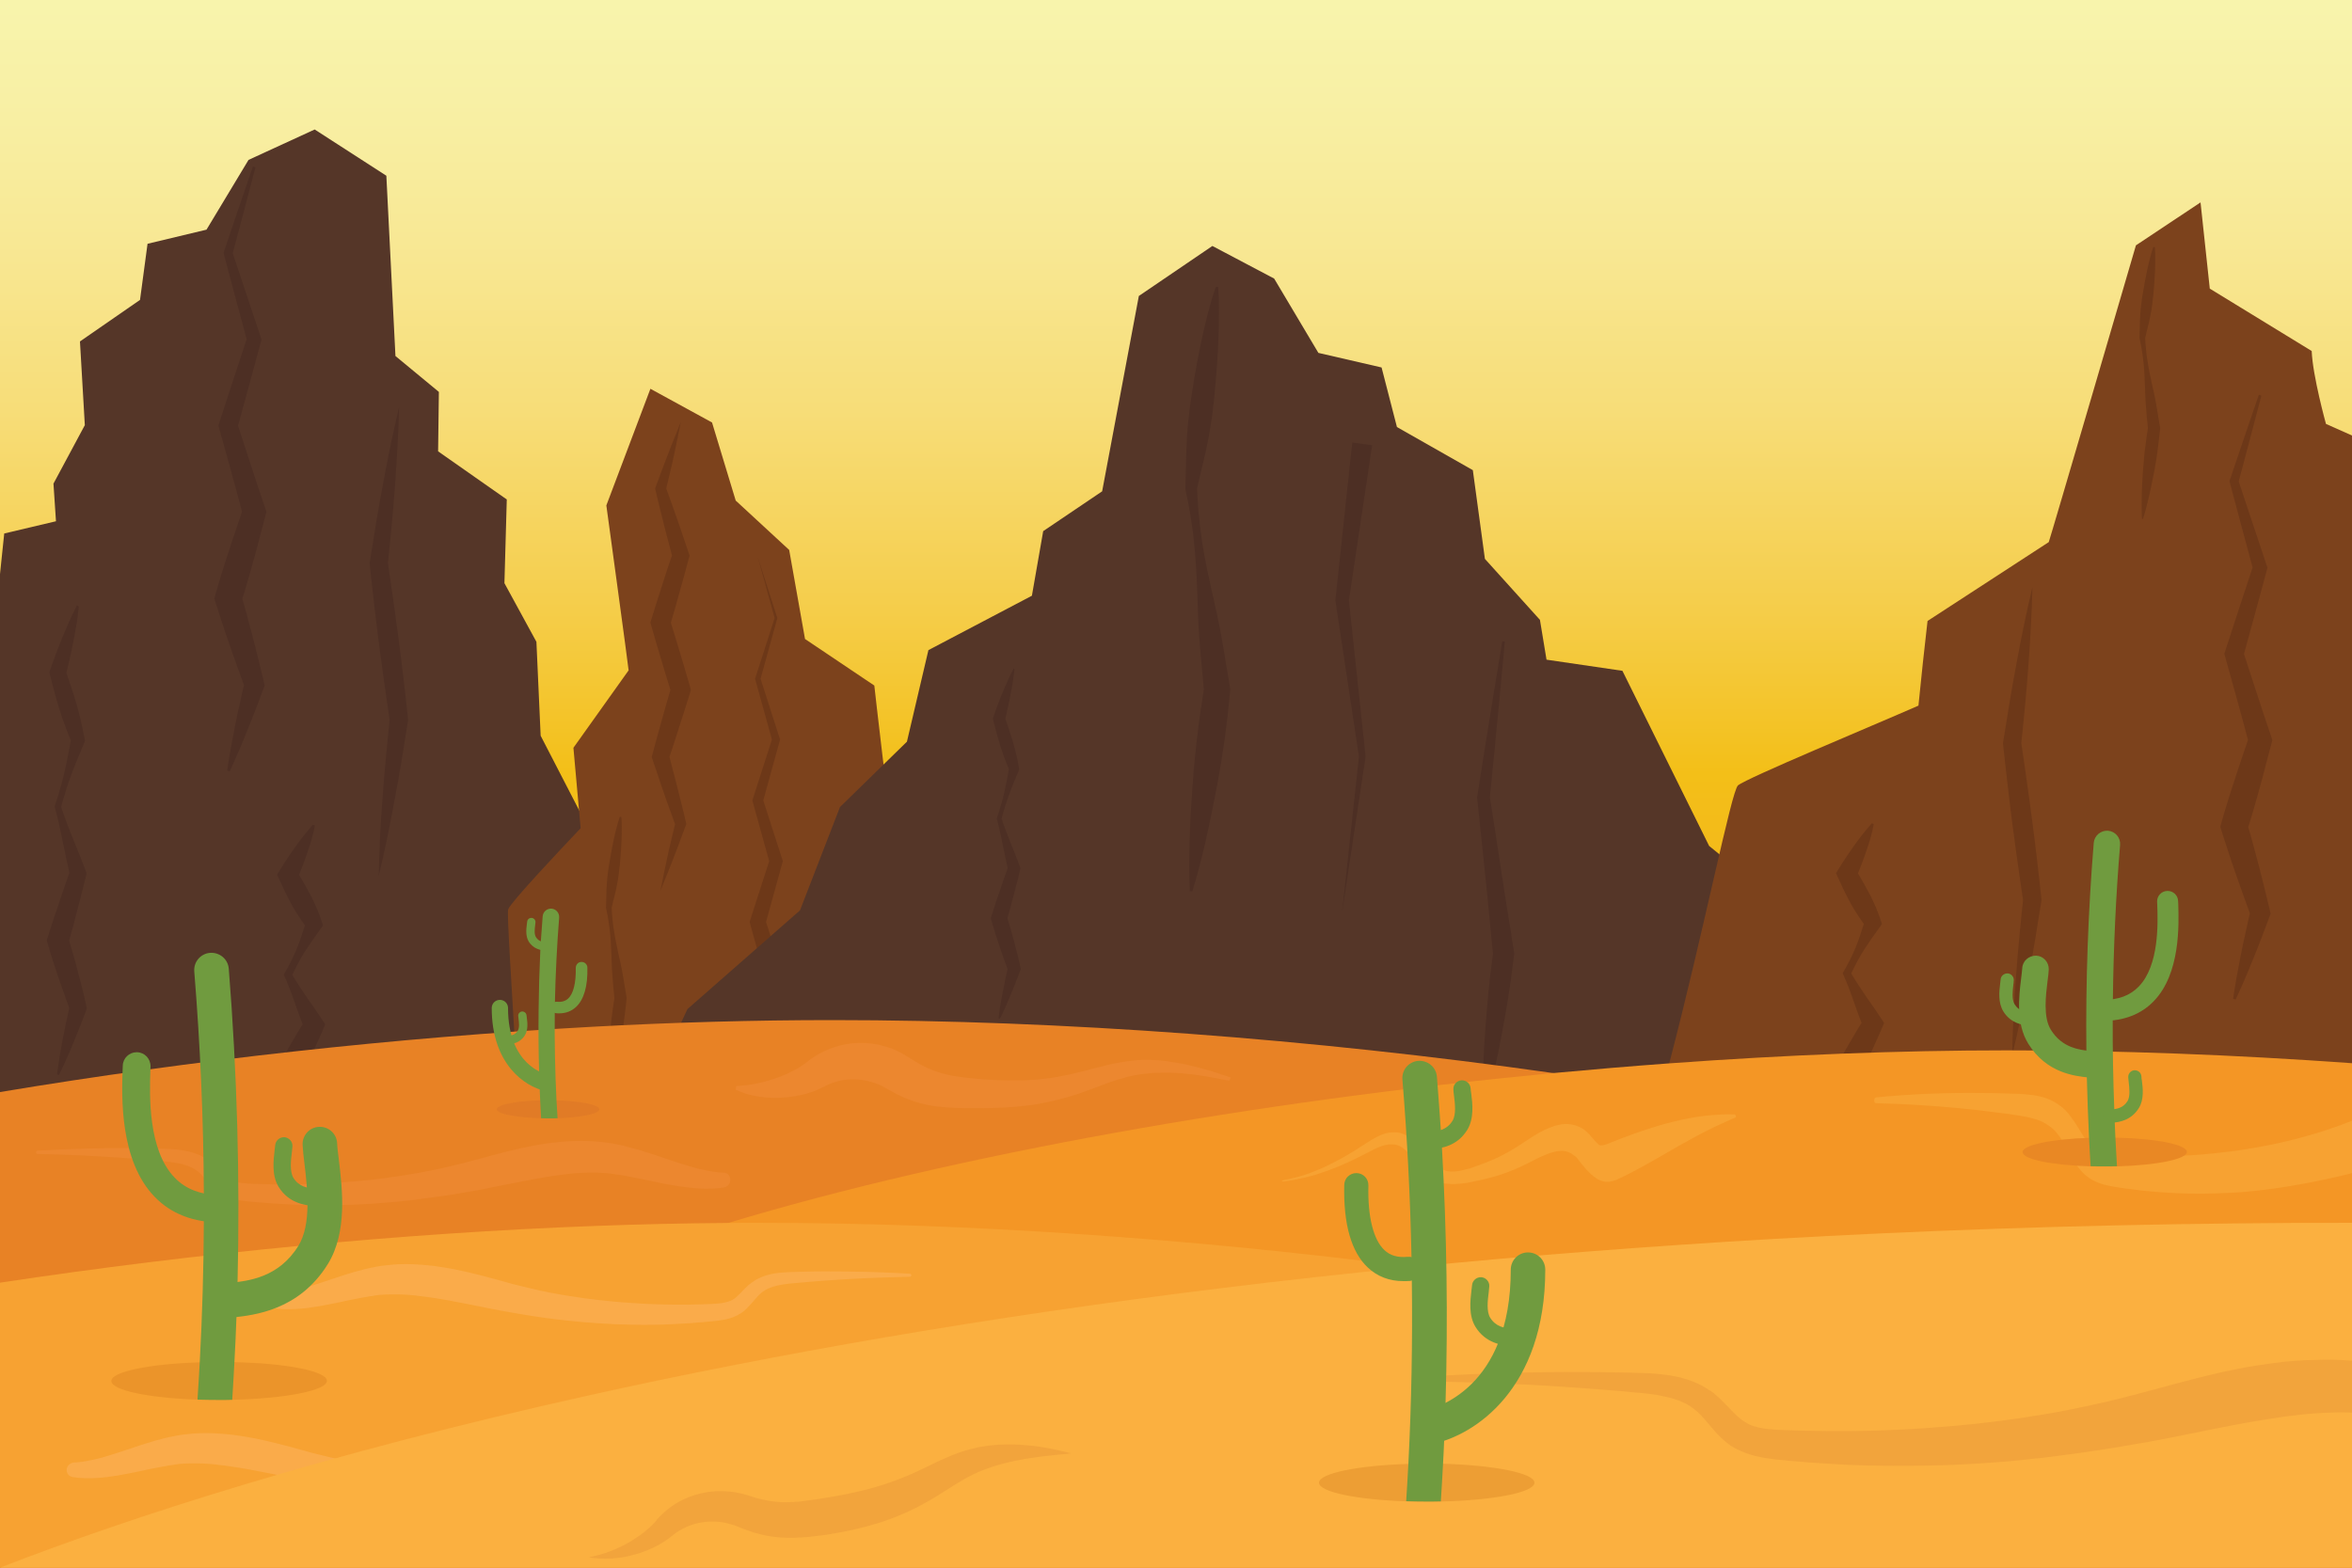<?xml version="1.0" encoding="utf-8"?>
<!-- Generator: Adobe Illustrator 21.1.0, SVG Export Plug-In . SVG Version: 6.00 Build 0)  -->
<svg version="1.1" id="Desert" xmlns="http://www.w3.org/2000/svg" xmlns:xlink="http://www.w3.org/1999/xlink" x="0px" y="0px"
	 width="1500px" height="1000px" viewBox="0 0 1500 1000" enable-background="new 0 0 1500 1000" xml:space="preserve">
<rect x="0" y="0" width="1500" height="1000" fill="#808080" stroke="none"/>
<g>
	<linearGradient id="SVGID_1_" gradientUnits="userSpaceOnUse" x1="750" y1="0" x2="750" y2="1000">
		<stop  offset="2.183000e-03" style="stop-color:#F8F4AC"/>
		<stop  offset="6.363627e-02" style="stop-color:#F8F0A5"/>
		<stop  offset="0.154" style="stop-color:#F8E894"/>
		<stop  offset="0.262" style="stop-color:#F7DD78"/>
		<stop  offset="0.382" style="stop-color:#F5CE4D"/>
		<stop  offset="0.493" style="stop-color:#F3BF18"/>
		<stop  offset="0.568" style="stop-color:#F3B81B"/>
		<stop  offset="0.695" style="stop-color:#F2A620"/>
		<stop  offset="0.857" style="stop-color:#F08925"/>
		<stop  offset="1" style="stop-color:#F06A27"/>
	</linearGradient>
	<rect fill="url(#SVGID_1_)" width="1500" height="1000"/>
	<path fill="#553628" d="M381,870.7l0.4,29.8l-11.3-29.8l-15.2-40l-61.1,10.5c-2.8,10.3-5.6,20.7-8,29.6
		c-3.9,14.4-6.7,24.9-6.7,24.9L14,943.1c-1.3-19.9-4.1-45.3-7.6-72.4c-2-15.4-4.2-31.4-6.4-47.2V366.2l2.7-25.9l33-7.8l-1.6-24
		l20-37.3l-3.1-53.4l38.3-26.5l4.8-35.8l37.6-9l26.8-44.5l42.2-19.4l45.7,29.5l5.8,115l27.7,22.9l-0.5,37.9l43.8,30.7l-1.5,53.4
		l20.4,37.4l2.7,59.9l28.8,55.8L377,655l1.2,44.8c7.6,5.6,13.9,10.5,15.1,12.1c0,0-7.5,23.4-14,43.7l0.4,26.4L381,870.7z"/>
	<path fill="#7C421C" d="M619.9,808.2l30.9-127.6c-3.7-4.9-47.3-37.1-47.3-37.1l-8.7-61.6l-25.3-51.3c-1.8-3.3-11.9-93.3-11.9-93.3
		l-44.2-29.7l-10.1-56.8l-34.1-31.5l-15.1-49.8l-39.3-21.5l-28.1,74.4c0,0,14.3,104.6,14.2,105.2l-35.2,49.4
		c1.5,17.1,3.1,34.2,4.6,51.3c-12.6,13.3-44.5,47.1-46.2,51.7c-1.9,5.3,13.3,191.8,11.2,279.5L619.9,808.2z"/>
	<path fill="#4D2F24" d="M254.5,259.7c-0.2,8.4-0.5,16.8-1,25.2c-0.4,8.4-1,16.8-1.6,25.1c-0.6,8.4-1.3,16.7-2.1,25.1l-1.2,12.5
		l-1.3,12.5v-1.5c1.2,8.3,2.5,16.6,3.6,24.9c1.2,8.3,2.3,16.6,3.4,24.9l1.6,12.5c0.5,4.2,1,8.3,1.5,12.5c1,8.3,1.9,16.6,2.8,25
		l0.1,0.9l-0.1,0.6l-2,12.4c-0.6,4.1-1.4,8.3-2,12.4c-1.4,8.3-2.8,16.5-4.4,24.8c-1.5,8.2-3.1,16.5-4.8,24.7
		c-1.7,8.2-3.5,16.4-5.5,24.6c0.2-8.4,0.5-16.8,0.9-25.2c0.4-8.4,1-16.8,1.6-25.1c0.6-8.4,1.3-16.7,2.1-25.1
		c0.4-4.2,0.8-8.3,1.2-12.5l1.3-12.5v1.5c-1.2-8.3-2.5-16.6-3.6-24.9c-0.6-4.1-1.2-8.3-1.7-12.4l-1.7-12.5c-1-8.3-2.1-16.6-3-24.9
		c-1-8.3-1.9-16.6-2.8-25l-0.1-0.9l0.1-0.6l2-12.4l2-12.4c1.4-8.3,2.8-16.5,4.4-24.8c1.5-8.2,3.1-16.5,4.8-24.7
		C250.8,276.1,252.6,267.9,254.5,259.7z"/>
	<path fill="#4D2F24" d="M162.9,106.8l-7.3,27.8l-7.4,27.8v-1.6l9.1,27.3l9.1,27.3l0.4,1.2l-0.4,1.4l-7.5,27.7
		c-2.5,9.3-5.1,18.5-7.6,27.7v-3.4l8.9,27.3l4.5,13.7l4.6,13.6l0.6,1.9l-0.6,2.4l-3.7,13.9l-1.8,7l-1.9,6.9
		c-1.2,4.6-2.6,9.2-3.9,13.8c-1.3,4.6-2.7,9.2-4.2,13.8v-4.9l2,6.9l1.9,6.9c1.2,4.6,2.5,9.3,3.7,13.9c1.2,4.6,2.4,9.3,3.5,13.9
		c1.2,4.7,2.3,9.3,3.4,14l0.5,2.2l-0.5,1.4c-1.7,4.5-3.4,9-5.1,13.5c-1.7,4.5-3.5,9-5.3,13.4c-1.8,4.5-3.6,8.9-5.5,13.3l-2.9,6.6
		c-1,2.2-2,4.4-3,6.6l-1.6-0.5c0.3-2.4,0.7-4.8,1.1-7.2l1.2-7.1c0.9-4.7,1.8-9.5,2.7-14.2c0.9-4.7,1.9-9.4,3-14.1
		c1-4.7,2.1-9.4,3.2-14.1v3.6c-1.6-4.5-3.3-9-4.9-13.5c-1.6-4.5-3.2-9-4.8-13.6c-1.6-4.5-3.1-9.1-4.6-13.6l-2.2-6.8l-2.2-6.8
		l-0.7-2.3l0.7-2.6c1.3-4.6,2.7-9.2,4.1-13.8c1.4-4.6,2.9-9.1,4.4-13.7l2.2-6.8l2.3-6.8l4.6-13.6v4.3l-3.7-13.9l-3.8-13.9l-7.7-27.7
		l-0.5-1.9l0.5-1.6c3-9.1,5.9-18.2,8.9-27.3l9-27.3v2.6l-7.5-27.8l-7.4-27.8l-0.2-0.9l0.2-0.7l9.2-27.2l9.3-27.2L162.9,106.8z"/>
	<path fill="#4D2F24" d="M50.3,386.9c-0.4,3.8-0.9,7.5-1.5,11.2c-0.6,3.7-1.3,7.4-2,11c-0.4,1.8-0.7,3.7-1.1,5.5
		c-0.4,1.8-0.8,3.6-1.2,5.5c-0.4,1.8-0.8,3.6-1.3,5.4c-0.4,1.8-0.9,3.6-1.3,5.4v-3c1.2,3.5,2.4,7,3.6,10.6c1.1,3.5,2.3,7.1,3.3,10.6
		c1,3.6,2,7.2,2.8,10.8c0.8,3.6,1.6,7.3,2.3,11l0.3,1.7l-0.3,0.8l-4.3,10.3c-1.4,3.5-2.8,6.9-4.1,10.4c-1.3,3.5-2.5,7-3.6,10.6
		c-1.1,3.5-2.1,7.1-3.1,10.7v-1.2c1.2,3.5,2.4,7,3.7,10.5c1.3,3.5,2.7,7,4.1,10.4l4.2,10.4c1.4,3.5,2.7,6.9,4,10.4l0.4,1.2l-0.4,1.9
		c-0.9,3.6-1.8,7.2-2.7,10.8l-2.8,10.8l-2.8,10.8c-1,3.6-2,7.2-3,10.7v-4c0.6,1.8,1.1,3.6,1.6,5.3c0.5,1.8,1.1,3.6,1.6,5.4
		c1,3.6,2,7.2,2.9,10.8c1,3.6,1.9,7.2,2.8,10.8c0.9,3.6,1.8,7.2,2.6,10.9l0.4,1.9l-0.4,1.2c-0.6,1.7-1.3,3.5-2,5.2
		c-0.7,1.7-1.3,3.5-2,5.2c-1.4,3.5-2.8,6.9-4.2,10.4c-1.4,3.5-2.9,6.9-4.4,10.3c-1.5,3.4-3.1,6.8-4.8,10.2l-1.2-0.4
		c0.5-3.7,1-7.5,1.6-11.2c0.6-3.7,1.3-7.4,2-11.1c0.7-3.7,1.4-7.3,2.2-11c0.4-1.8,0.8-3.6,1.2-5.5c0.4-1.8,0.8-3.6,1.2-5.5v3.1
		c-1.3-3.5-2.6-7-3.8-10.5c-1.2-3.5-2.5-7-3.7-10.5c-1.2-3.5-2.3-7.1-3.5-10.6c-0.6-1.8-1.1-3.6-1.6-5.3c-0.5-1.8-1.1-3.6-1.6-5.3
		l-0.6-2.1l0.6-1.9c1.1-3.6,2.3-7.1,3.4-10.6l3.6-10.6l3.6-10.6c1.2-3.5,2.4-7,3.7-10.5l0,3.1c-0.8-3.6-1.7-7.3-2.4-10.9l-2.3-11
		c-0.8-3.7-1.5-7.3-2.3-10.9c-0.8-3.6-1.7-7.2-2.7-10.8l-0.2-0.7l0.2-0.5c1.2-3.5,2.3-7.1,3.3-10.6c1.1-3.6,2-7.2,2.8-10.8
		c0.9-3.6,1.6-7.3,2.3-10.9l2.1-11v2.5c-1.5-3.4-2.8-6.9-4.1-10.4c-1.3-3.5-2.5-7-3.6-10.6c-1.1-3.5-2.1-7.1-3.1-10.7
		c-1-3.6-1.9-7.2-2.8-10.8l-0.4-1.8l0.4-1.3c0.6-1.8,1.2-3.5,1.9-5.3c0.6-1.7,1.3-3.5,1.9-5.2c0.7-1.7,1.3-3.5,2-5.2
		c0.7-1.7,1.4-3.5,2.1-5.2c1.4-3.5,2.9-6.9,4.4-10.3c1.5-3.4,3.2-6.8,4.9-10.2L50.3,386.9z"/>
	<path fill="#6D3818" d="M434.2,269.1c-0.3,1.8-0.7,3.7-1.1,5.5l-1.1,5.5c-0.8,3.7-1.5,7.3-2.3,10.9c-0.8,3.6-1.6,7.3-2.5,10.9
		c-0.8,3.6-1.7,7.3-2.6,10.9v-2c1.3,3.5,2.5,7,3.8,10.5c1.2,3.5,2.5,7,3.7,10.5c1.2,3.5,2.5,7,3.6,10.6l3.6,10.6l0.5,1.4l-0.5,1.7
		l-2.9,10.8c-1,3.6-2,7.2-3,10.8c-1,3.6-2,7.2-3,10.7l-3.1,10.7v-3.6c2.2,7.1,4.4,14.2,6.5,21.3l3.2,10.7c1.1,3.6,2.1,7.1,3.1,10.7
		l0.5,1.9l-0.5,1.7l-3.3,10.6c-1.1,3.6-2.3,7.1-3.4,10.6c-1.1,3.5-2.3,7.1-3.4,10.6l-3.5,10.6v-3.1l2.8,10.8c1,3.6,1.9,7.2,2.8,10.8
		c0.9,3.6,1.8,7.2,2.7,10.8c0.9,3.6,1.8,7.2,2.6,10.9l0.3,1.2l-0.3,0.8c-1.3,3.5-2.6,7-3.9,10.5c-1.3,3.5-2.6,7-4,10.5
		c-1.3,3.5-2.7,7-4.1,10.4l-2.1,5.2c-0.7,1.7-1.4,3.5-2.1,5.2c0.3-1.8,0.7-3.7,1.1-5.5l1.1-5.5c0.8-3.7,1.5-7.3,2.3-10.9
		c0.8-3.6,1.6-7.3,2.5-10.9c0.8-3.6,1.7-7.3,2.6-10.9v2c-1.3-3.5-2.5-7-3.8-10.5c-1.3-3.5-2.5-7-3.7-10.5c-1.2-3.5-2.5-7-3.6-10.6
		l-3.6-10.6l-0.5-1.4l0.5-1.7l2.9-10.8c1-3.6,2-7.2,3-10.8c1-3.6,2-7.2,3-10.7l3.1-10.7v3.6c-1.1-3.5-2.2-7.1-3.3-10.7l-3.2-10.7
		c-2.1-7.1-4.3-14.2-6.3-21.4l-0.5-1.9l0.5-1.7l3.3-10.6c1.1-3.5,2.3-7.1,3.4-10.6c1.1-3.5,2.3-7.1,3.4-10.6L429,353l0,3.1
		l-2.8-10.8c-1-3.6-1.9-7.2-2.8-10.8c-0.9-3.6-1.8-7.2-2.7-10.8c-0.9-3.6-1.8-7.2-2.6-10.9l-0.3-1.2l0.3-0.8c1.3-3.5,2.6-7,3.9-10.5
		c1.3-3.5,2.6-7,4-10.5c1.3-3.5,2.7-7,4.1-10.4l2.1-5.2C432.7,272.6,433.5,270.9,434.2,269.1z"/>
	<polygon fill="#6D3818" points="500.5,625.3 488.1,586.8 488.1,589.7 498.9,550.6 499.3,549.3 498.9,548.2 486.5,509.7 
		486.5,511.6 497.3,472.5 497.5,471.8 497.3,471.1 484.9,432.5 484.9,433.5 495.7,394.5 495.8,394.2 495.7,394 483.3,355.4 
		494.1,394.5 494.1,394 481.7,432.5 481.5,433 481.7,433.5 492.5,472.5 492.5,471.1 480.1,509.7 479.8,510.6 480.1,511.6 
		490.9,550.6 490.9,548.2 478.5,586.8 478.1,588.1 478.5,589.7 489.4,628.7 	"/>
	<path fill="#6D3818" d="M396.3,521.2c0.2,2.5,0.2,4.9,0.2,7.4c0,2.4,0,4.9-0.1,7.3c-0.2,4.9-0.5,9.7-1,14.6
		c-0.1,1.2-0.2,2.4-0.4,3.6c-0.1,1.2-0.3,2.4-0.4,3.6c-0.3,2.4-0.7,4.8-1.2,7.2c-0.5,2.4-1,4.8-1.6,7.1c-0.6,2.4-1.2,4.7-1.7,7.1
		v-0.4c0.1,2.4,0.2,4.9,0.5,7.3c0.2,2.4,0.5,4.8,0.9,7.2c0.7,4.8,1.7,9.6,2.7,14.3c1.1,4.8,2.2,9.5,3,14.3c0.4,2.4,0.8,4.8,1.2,7.2
		l1.2,7.2l0.1,0.3l-0.1,0.6c-0.5,4.8-1,9.7-1.7,14.5l-0.5,3.6l-0.6,3.6c-0.2,1.2-0.4,2.4-0.6,3.6c-0.2,1.2-0.4,2.4-0.7,3.6
		c-0.9,4.8-1.9,9.6-3,14.3c-1.1,4.8-2.3,9.5-3.8,14.2l-0.7-0.1c-0.2-4.9-0.2-9.8-0.1-14.7c0.1-4.9,0.4-9.7,0.7-14.6
		c0.1-1.2,0.2-2.4,0.3-3.6c0.1-1.2,0.2-2.4,0.3-3.6l0.3-3.6l0.4-3.6c0.5-4.8,1.3-9.6,2-14.4v1l-0.7-7.3c-0.2-2.4-0.4-4.8-0.6-7.3
		c-0.4-4.8-0.5-9.7-0.7-14.6c-0.2-4.9-0.4-9.7-1-14.6c-0.3-2.4-0.6-4.8-1-7.2c-0.4-2.4-0.9-4.8-1.4-7.2l0-0.1l0-0.4
		c0.1-2.4,0.1-4.9,0.2-7.3c0-2.4,0.1-4.9,0.3-7.3c0.1-2.4,0.4-4.8,0.7-7.3c0.2-1.2,0.3-2.4,0.5-3.6c0.2-1.2,0.4-2.4,0.6-3.6
		c0.8-4.8,1.7-9.6,2.7-14.3c0.5-2.4,1.1-4.8,1.7-7.1c0.6-2.4,1.3-4.7,2.1-7.1L396.3,521.2z"/>
	<path fill="#553628" d="M1308.2,868.7h-996c-1.9-9.7-3.2-16.5-3.2-16.5c3.7-1.9,20.2-7.9,39.7-14.8l89.7-193.7l71.8-63l25.5-65.9
		l42.7-41.7l13.7-58.4l66-34.7l7.2-41.2l37.6-25.4l23.4-124.6l46.9-31.9l39.4,20.8l28.2,47.4l40.3,9.3l9.8,38l48.4,27.5l7.7,56.6
		l35.1,38.9l4.2,25.4l48.4,7.1l55.3,111.7l91.4,74.6L1308.2,868.7z"/>
	<path fill="#7C421C" d="M1500,277.8v503.4l-67.3,1.6l-301.7,7.4l-102.6,2.5c11-26.3,21.8-61.2,31.7-97.7c1.5-5.6,3-11.2,4.5-16.8
		c22.3-85.4,39.6-173.6,43.8-177.2c5.5-4.7,85.3-37.8,115.1-50.9c1.8-18,3.7-36,5.8-54l77.3-50.3c0.6-1.1,55.6-189.3,55.6-189.3
		l41.2-27.4l5.9,55l65,39.8c0.6,15.9,9.1,46.5,9.1,46.5L1500,277.8z"/>
	<path fill="#4D2F24" d="M959.7,409.3l-2.3,25l-2.4,25l-2.4,25l-2.5,25v-1l2,12.4l1.9,12.4l3.8,24.9l1.9,12.4l2,12.4l2,12.4
		c0.6,4.1,1.3,8.3,1.9,12.4l0.1,0.8l-0.1,0.9c-1,8.3-2.1,16.6-3.4,24.9c-1.3,8.3-2.7,16.5-4.3,24.8c-1.5,8.2-3.2,16.5-5,24.7
		c-1.8,8.2-3.8,16.4-6.1,24.6l-1.3-0.2c-0.2-8.5,0-16.9,0.3-25.3c0.3-8.4,0.8-16.8,1.4-25.2c0.6-8.4,1.3-16.7,2.1-25.1
		c0.8-8.3,1.8-16.7,3-25v1.7c-0.5-4.2-0.9-8.3-1.3-12.5l-1.2-12.5l-1.2-12.5l-1.3-12.5l-2.6-25l-1.3-12.5l-1.3-12.5l-0.1-0.6
		l0.1-0.4l3.9-24.8l4-24.8l4-24.8l4.1-24.8L959.7,409.3z"/>
	<path fill="#4D2F24" d="M776.9,182.9c0.4,5.5,0.5,10.9,0.5,16.4c0,5.4-0.1,10.9-0.3,16.3c-0.4,10.8-1.2,21.6-2.2,32.4
		c-0.2,2.7-0.5,5.4-0.8,8.1c-0.3,2.7-0.6,5.4-0.9,8c-0.7,5.3-1.6,10.7-2.6,16c-1,5.3-2.2,10.6-3.5,15.9c-1.2,5.3-2.6,10.5-3.7,15.8
		v-1c0.2,5.4,0.5,10.8,1,16.2c0.5,5.4,1.2,10.7,1.9,16.1c1.5,10.7,3.7,21.3,6.1,31.9c2.4,10.6,4.8,21.1,6.7,31.8
		c1,5.3,1.8,10.6,2.7,16l2.7,16l0.1,0.8l-0.1,1.4c-1,10.8-2.2,21.5-3.7,32.2l-1.2,8l-1.3,8c-0.4,2.7-0.9,5.3-1.4,8
		c-0.5,2.7-0.9,5.3-1.5,8c-2,10.6-4.2,21.2-6.6,31.8c-2.5,10.6-5.1,21.1-8.4,31.6l-1.6-0.2c-0.5-10.9-0.4-21.8-0.1-32.7
		c0.3-10.8,0.9-21.6,1.7-32.4c0.2-2.7,0.4-5.4,0.6-8.1c0.2-2.7,0.4-5.4,0.7-8.1l0.8-8.1l0.9-8c1.2-10.7,2.8-21.4,4.5-32.1v2.1
		l-1.5-16.1c-0.5-5.4-1-10.8-1.4-16.1c-0.8-10.8-1.2-21.6-1.5-32.4c-0.4-10.8-1-21.6-2.2-32.4c-0.6-5.4-1.3-10.7-2.2-16
		c-0.9-5.3-1.9-10.6-3.1-15.9l0-0.1l0-0.8c0.2-5.4,0.2-10.8,0.4-16.3c0.1-5.4,0.3-10.8,0.6-16.2c0.3-5.4,0.9-10.8,1.5-16.1
		c0.3-2.7,0.7-5.3,1.1-8c0.4-2.7,0.8-5.3,1.2-8c1.7-10.7,3.7-21.3,6-31.9c1.2-5.3,2.4-10.6,3.8-15.8c1.4-5.3,2.9-10.5,4.7-15.7
		L776.9,182.9z"/>
	<path fill="#6D3818" d="M1374.3,157.7c0.2,2.5,0.2,4.9,0.2,7.4c0,2.4,0,4.9-0.1,7.3c-0.2,4.9-0.5,9.7-1,14.6
		c-0.1,1.2-0.2,2.4-0.4,3.6c-0.1,1.2-0.3,2.4-0.4,3.6c-0.3,2.4-0.7,4.8-1.2,7.2c-0.5,2.4-1,4.8-1.6,7.1c-0.6,2.4-1.2,4.7-1.7,7.1
		v-0.4c0.1,2.4,0.2,4.9,0.5,7.3c0.2,2.4,0.5,4.8,0.9,7.2c0.7,4.8,1.7,9.6,2.7,14.3c1.1,4.8,2.2,9.5,3,14.3c0.4,2.4,0.8,4.8,1.2,7.2
		l1.2,7.2l0.1,0.3l-0.1,0.6c-0.5,4.8-1,9.7-1.7,14.5l-0.5,3.6l-0.6,3.6c-0.2,1.2-0.4,2.4-0.6,3.6c-0.2,1.2-0.4,2.4-0.7,3.6
		c-0.9,4.8-1.9,9.6-3,14.3c-1.1,4.8-2.3,9.5-3.8,14.2l-0.7-0.1c-0.2-4.9-0.2-9.8-0.1-14.7c0.1-4.9,0.4-9.7,0.7-14.6
		c0.1-1.2,0.2-2.4,0.3-3.6c0.1-1.2,0.2-2.4,0.3-3.6l0.3-3.6l0.4-3.6c0.5-4.8,1.3-9.6,2-14.4v1l-0.7-7.3c-0.2-2.4-0.4-4.8-0.6-7.3
		c-0.4-4.8-0.5-9.7-0.7-14.6c-0.2-4.9-0.4-9.7-1-14.6c-0.3-2.4-0.6-4.8-1-7.2c-0.4-2.4-0.9-4.8-1.4-7.2l0-0.1l0-0.4
		c0.1-2.4,0.1-4.9,0.2-7.3c0-2.4,0.1-4.9,0.3-7.3c0.1-2.4,0.4-4.8,0.7-7.3c0.2-1.2,0.3-2.4,0.5-3.6c0.2-1.2,0.4-2.4,0.6-3.6
		c0.8-4.8,1.7-9.6,2.7-14.3c0.5-2.4,1.1-4.8,1.7-7.1c0.6-2.4,1.3-4.7,2.1-7.1L1374.3,157.7z"/>
	<path fill="#6D3818" d="M1296.2,374.5c-0.2,8.4-0.5,16.8-1,25.2c-0.4,8.4-1,16.8-1.6,25.1c-0.6,8.4-1.3,16.7-2.1,25.1l-1.2,12.5
		l-1.3,12.5v-1.5c1.2,8.3,2.5,16.6,3.6,24.9c1.2,8.3,2.3,16.6,3.4,24.9l1.6,12.5c0.5,4.2,1,8.3,1.5,12.5c1,8.3,1.9,16.6,2.8,25
		l0.1,0.9l-0.1,0.6l-2,12.4c-0.6,4.1-1.4,8.3-2,12.4c-1.4,8.3-2.8,16.5-4.4,24.8c-1.5,8.2-3.1,16.5-4.8,24.7
		c-1.7,8.2-3.5,16.4-5.5,24.6c0.2-8.4,0.5-16.8,0.9-25.2c0.4-8.4,1-16.8,1.6-25.1c0.6-8.4,1.3-16.7,2.1-25.1
		c0.4-4.2,0.8-8.3,1.2-12.5l1.3-12.5v1.5c-1.2-8.3-2.5-16.6-3.6-24.9c-0.6-4.1-1.2-8.3-1.7-12.4l-1.7-12.5c-1-8.3-2.1-16.6-3-24.9
		c-1-8.3-1.9-16.6-2.8-25l-0.1-0.9l0.1-0.6l2-12.4l2-12.4c1.4-8.3,2.8-16.5,4.4-24.8c1.5-8.2,3.1-16.5,4.8-24.7
		C1292.4,391,1294.2,382.7,1296.2,374.5z"/>
	<polygon fill="#4D2F24" points="875.1,284 860.2,383.4 860.2,382.3 870.9,482.3 870.9,482.6 870.9,482.8 855.9,582.2 866.7,482.3 
		866.7,482.8 851.7,383.4 851.6,382.9 851.7,382.3 862.4,282.3 	"/>
	<path fill="#6D3818" d="M1442.2,252.4l-7.3,27.8l-7.4,27.8v-1.6l9.1,27.3l9.1,27.3l0.4,1.2l-0.4,1.4l-7.5,27.7
		c-2.5,9.3-5.1,18.5-7.6,27.7v-3.4l8.9,27.3l4.5,13.7l4.6,13.6l0.6,1.9l-0.6,2.4l-3.7,13.9l-1.8,7l-1.9,6.9
		c-1.2,4.6-2.6,9.2-3.9,13.8c-1.3,4.6-2.7,9.2-4.2,13.8V525l2,6.9l1.9,6.9c1.2,4.6,2.5,9.3,3.7,13.9c1.2,4.6,2.4,9.3,3.5,13.9
		c1.2,4.7,2.3,9.3,3.4,14l0.5,2.2l-0.5,1.4c-1.7,4.5-3.4,9-5.1,13.5c-1.7,4.5-3.5,9-5.3,13.4c-1.8,4.5-3.6,8.9-5.5,13.3l-2.9,6.6
		c-1,2.2-2,4.4-3,6.6l-1.6-0.5c0.3-2.4,0.7-4.8,1.1-7.2l1.2-7.1c0.9-4.7,1.8-9.5,2.7-14.2c1-4.7,1.9-9.4,3-14.1
		c1-4.7,2.1-9.4,3.2-14.1v3.6c-1.6-4.5-3.3-9-4.9-13.5c-1.6-4.5-3.2-9-4.8-13.6c-1.6-4.5-3.1-9.1-4.6-13.6l-2.2-6.8l-2.2-6.8
		l-0.7-2.3l0.7-2.6c1.3-4.6,2.7-9.2,4.1-13.8c1.4-4.6,2.9-9.1,4.4-13.7l2.2-6.8l2.3-6.8l4.6-13.6v4.3l-3.7-13.9l-3.8-13.9l-7.7-27.7
		l-0.5-1.9l0.5-1.6c3-9.1,5.9-18.2,8.9-27.3l9-27.3v2.6l-7.5-27.8l-7.4-27.8l-0.2-0.9l0.2-0.7l9.2-27.2l9.3-27.2L1442.2,252.4z"/>
	<path fill="#4D2F24" d="M647,426.9c-0.3,2.8-0.7,5.6-1.1,8.3c-0.4,2.8-0.9,5.5-1.5,8.2c-0.3,1.4-0.5,2.7-0.8,4.1
		c-0.3,1.4-0.6,2.7-0.9,4.1c-0.3,1.4-0.6,2.7-0.9,4.1c-0.3,1.4-0.7,2.7-1,4v-2.3c0.9,2.6,1.8,5.2,2.7,7.9c0.8,2.6,1.7,5.3,2.5,7.9
		c0.7,2.7,1.5,5.3,2.1,8c0.6,2.7,1.2,5.4,1.7,8.2l0.2,1.3l-0.2,0.6l-3.2,7.7c-1.1,2.6-2.1,5.2-3,7.8c-0.9,2.6-1.9,5.2-2.7,7.9
		c-0.8,2.6-1.6,5.3-2.3,8v-0.9c0.9,2.6,1.8,5.2,2.8,7.8c1,2.6,2,5.2,3,7.8l3.1,7.7c1,2.6,2,5.2,3,7.8l0.3,0.9l-0.3,1.4
		c-0.6,2.7-1.3,5.4-2,8.1l-2.1,8l-2.1,8c-0.7,2.7-1.5,5.3-2.2,8v-2.9c0.4,1.3,0.8,2.6,1.2,4c0.4,1.3,0.8,2.7,1.2,4
		c0.7,2.7,1.5,5.3,2.2,8c0.7,2.7,1.4,5.4,2.1,8.1c0.7,2.7,1.3,5.4,1.9,8.1l0.3,1.5l-0.3,0.9c-0.5,1.3-1,2.6-1.5,3.9
		c-0.5,1.3-1,2.6-1.5,3.9c-1,2.6-2.1,5.2-3.1,7.7c-1.1,2.6-2.2,5.1-3.3,7.7c-1.1,2.5-2.3,5.1-3.6,7.6l-0.9-0.3
		c0.3-2.8,0.8-5.6,1.2-8.3c0.5-2.8,0.9-5.5,1.5-8.2c0.5-2.7,1.1-5.5,1.6-8.2c0.3-1.4,0.6-2.7,0.9-4.1c0.3-1.4,0.6-2.7,0.9-4.1v2.3
		c-1-2.6-1.9-5.2-2.9-7.8c-0.9-2.6-1.8-5.2-2.7-7.9c-0.9-2.6-1.7-5.3-2.6-7.9c-0.4-1.3-0.8-2.6-1.2-4c-0.4-1.3-0.8-2.7-1.2-4
		l-0.4-1.5l0.4-1.4c0.8-2.6,1.7-5.3,2.5-7.9l2.7-7.9l2.7-7.9c0.9-2.6,1.8-5.2,2.8-7.8l0,2.3c-0.6-2.7-1.2-5.4-1.8-8.1l-1.7-8.2
		c-0.6-2.7-1.1-5.4-1.7-8.2c-0.6-2.7-1.3-5.4-2-8.1l-0.1-0.5l0.1-0.4c0.9-2.6,1.7-5.3,2.5-7.9c0.8-2.7,1.5-5.3,2.1-8
		c0.6-2.7,1.2-5.4,1.7-8.2l1.6-8.2v1.9c-1.1-2.6-2.1-5.2-3.1-7.8c-1-2.6-1.8-5.2-2.7-7.9c-0.8-2.6-1.6-5.3-2.3-8
		c-0.7-2.7-1.5-5.3-2.1-8l-0.3-1.3l0.3-0.9c0.5-1.3,0.9-2.6,1.4-3.9c0.5-1.3,0.9-2.6,1.4-3.9c0.5-1.3,1-2.6,1.5-3.9
		c0.5-1.3,1-2.6,1.6-3.9c1-2.6,2.2-5.1,3.3-7.7c1.1-2.5,2.4-5.1,3.7-7.6L647,426.9z"/>
	<path fill="#6D3818" d="M1195,525.6c-0.5,2.8-1.1,5.6-1.9,8.3c-0.8,2.8-1.6,5.5-2.6,8.2c-0.5,1.4-0.9,2.7-1.4,4.1
		c-0.5,1.4-1,2.7-1.5,4.1c-0.5,1.4-1.1,2.7-1.6,4.1c-0.5,1.4-1.1,2.7-1.7,4v-2.3c1.6,2.6,3.1,5.2,4.6,7.9c1.4,2.6,2.9,5.3,4.3,7.9
		c1.3,2.7,2.5,5.3,3.6,8c1.1,2.7,2.1,5.4,3,8.2l0.4,1.3l-0.4,0.6l-5.5,7.7c-1.8,2.6-3.6,5.2-5.3,7.8c-1.6,2.6-3.2,5.2-4.6,7.9
		c-1.4,2.6-2.7,5.3-4,8v-0.9c1.5,2.6,3.1,5.2,4.8,7.8c1.7,2.6,3.5,5.2,5.2,7.8l5.4,7.7c1.8,2.6,3.5,5.2,5.2,7.8l0.6,0.9l-0.6,1.4
		c-1.1,2.7-2.3,5.4-3.5,8.1l-3.6,8l-3.7,8c-1.3,2.7-2.5,5.3-3.9,8v-2.9c0.7,1.3,1.4,2.6,2.1,4c0.7,1.3,1.4,2.7,2,4
		c1.3,2.7,2.6,5.3,3.8,8c1.2,2.7,2.4,5.4,3.6,8.1c1.1,2.7,2.3,5.4,3.3,8.1l0.6,1.5l-0.6,0.9c-0.8,1.3-1.7,2.6-2.5,3.9
		c-0.9,1.3-1.7,2.6-2.6,3.9c-1.8,2.6-3.5,5.2-5.4,7.7c-1.8,2.6-3.8,5.1-5.7,7.7c-2,2.5-4,5.1-6.2,7.6l-1.6-0.3
		c0.6-2.8,1.3-5.6,2.1-8.3c0.8-2.8,1.6-5.5,2.5-8.2c0.9-2.7,1.9-5.5,2.8-8.2c0.5-1.4,1-2.7,1.5-4.1c0.5-1.4,1-2.7,1.6-4.1v2.3
		c-1.7-2.6-3.3-5.2-4.9-7.8c-1.6-2.6-3.2-5.2-4.7-7.9c-1.6-2.6-3-5.3-4.5-7.9c-0.7-1.3-1.4-2.6-2.1-4c-0.7-1.3-1.4-2.7-2-4l-0.7-1.5
		l0.7-1.4c1.4-2.6,2.9-5.3,4.4-7.9l4.6-7.9l4.6-7.9c1.5-2.6,3.1-5.2,4.8-7.8l0,2.3c-1.1-2.7-2.1-5.4-3.1-8.1l-2.9-8.2
		c-1-2.7-1.9-5.4-3-8.2c-1.1-2.7-2.2-5.4-3.4-8.1l-0.2-0.5l0.2-0.4c1.5-2.6,3-5.3,4.3-7.9c1.4-2.7,2.5-5.3,3.7-8
		c1.1-2.7,2.1-5.4,3-8.2l2.7-8.2v1.9c-1.9-2.6-3.6-5.2-5.3-7.8c-1.7-2.6-3.2-5.2-4.6-7.9c-1.4-2.6-2.7-5.3-4-8
		c-1.2-2.7-2.5-5.3-3.7-8l-0.6-1.3l0.6-0.9c0.8-1.3,1.6-2.6,2.4-3.9c0.8-1.3,1.6-2.6,2.5-3.9c0.9-1.3,1.7-2.6,2.6-3.9
		c0.9-1.3,1.8-2.6,2.7-3.9c1.8-2.6,3.7-5.1,5.7-7.7c2-2.5,4.1-5.1,6.3-7.6L1195,525.6z"/>
	<path fill="#4D2F24" d="M200.8,526.5c-0.5,2.8-1.1,5.6-1.9,8.3c-0.8,2.8-1.6,5.5-2.6,8.2c-0.5,1.4-0.9,2.7-1.4,4.1
		c-0.5,1.4-1,2.7-1.5,4.1c-0.5,1.4-1.1,2.7-1.6,4.1c-0.5,1.4-1.1,2.7-1.7,4V557c1.6,2.6,3.1,5.2,4.6,7.9c1.4,2.6,2.9,5.3,4.3,7.9
		c1.3,2.7,2.5,5.3,3.6,8c1.1,2.7,2.1,5.4,3,8.2l0.4,1.3l-0.4,0.6l-5.5,7.7c-1.8,2.6-3.6,5.2-5.3,7.8c-1.6,2.6-3.2,5.2-4.6,7.9
		c-1.4,2.6-2.7,5.3-4,8v-0.9c1.5,2.6,3.1,5.2,4.8,7.8c1.7,2.6,3.5,5.2,5.2,7.8l5.4,7.7c1.8,2.6,3.5,5.2,5.2,7.8l0.6,0.9l-0.6,1.4
		c-1.1,2.7-2.3,5.4-3.5,8.1l-3.6,8l-3.7,8c-1.3,2.7-2.5,5.3-3.9,8V684c0.7,1.3,1.4,2.6,2.1,4c0.7,1.3,1.4,2.7,2,4
		c1.3,2.7,2.6,5.3,3.8,8c1.2,2.7,2.4,5.4,3.6,8.1c1.1,2.7,2.3,5.4,3.3,8.1l0.6,1.5l-0.6,0.9c-0.8,1.3-1.7,2.6-2.5,3.9
		c-0.9,1.3-1.7,2.6-2.6,3.9c-1.8,2.6-3.5,5.2-5.4,7.7c-1.8,2.6-3.8,5.1-5.7,7.7c-2,2.5-4,5.1-6.2,7.6l-1.6-0.3
		c0.6-2.8,1.3-5.6,2.1-8.3c0.8-2.8,1.6-5.5,2.5-8.2c0.9-2.7,1.9-5.5,2.8-8.2c0.5-1.4,1-2.7,1.5-4.1c0.5-1.4,1-2.7,1.6-4.1v2.3
		c-1.7-2.6-3.3-5.2-4.9-7.8c-1.6-2.6-3.2-5.2-4.7-7.9c-1.6-2.6-3-5.3-4.5-7.9c-0.7-1.3-1.4-2.6-2.1-4c-0.7-1.3-1.4-2.7-2-4l-0.7-1.5
		l0.7-1.4c1.4-2.6,2.9-5.3,4.4-7.9l4.6-7.9l4.6-7.9c1.5-2.6,3.1-5.2,4.8-7.8l0,2.3c-1.1-2.7-2.1-5.4-3.1-8.1l-2.9-8.2
		c-1-2.7-1.9-5.4-3-8.2c-1.1-2.7-2.2-5.4-3.4-8.1l-0.2-0.5l0.2-0.4c1.5-2.6,3-5.3,4.3-7.9c1.4-2.7,2.5-5.3,3.7-8
		c1.1-2.7,2.1-5.4,3-8.2l2.7-8.2v1.9c-1.9-2.6-3.6-5.2-5.3-7.8c-1.7-2.6-3.2-5.2-4.6-7.9c-1.4-2.6-2.7-5.3-4-8
		c-1.2-2.7-2.5-5.3-3.7-8l-0.6-1.3l0.6-0.9c0.8-1.3,1.6-2.6,2.4-3.9c0.8-1.3,1.6-2.6,2.5-3.9c0.9-1.3,1.7-2.6,2.6-3.9
		c0.9-1.3,1.8-2.6,2.7-3.9c1.8-2.6,3.7-5.1,5.7-7.7c2-2.5,4.1-5.1,6.3-7.6L200.8,526.5z"/>
	<path fill="#E88225" d="M1500,806.9v63.8H0V696.6c122.1-20.4,252.5-34.8,377-41.6c52.7-2.9,104.3-4.3,153.9-4.3
		c146.1,0,305.6,11.9,459.7,33.8c23.3,3.3,46.6,6.9,69.6,10.6c97.6,16,191.7,35.9,277.5,59.3c2.9,0.8,5.9,1.6,8.8,2.4
		c27.1,7.5,53.4,15.4,78.6,23.6c2.6,0.8,5.1,1.7,7.6,2.5C1456.1,790.6,1478.6,798.6,1500,806.9z"/>
	<path fill="#F49625" d="M1500,678.2V890H236.2c6.5-6.5,14-13,22.5-19.3c44.8-33.2,116.9-63.8,205.7-90.6
		c145.9-44,336.9-77.6,526.1-95.6c24.8-2.3,49.5-4.4,74.1-6.2c74-5.4,146.7-8.3,215.4-8.3C1351,670,1425,672.8,1500,678.2z"/>
	<path fill="#F7A232" d="M1500,956.3v43.7H0V818.2c124.9-18.9,256.3-31.6,379.7-36.2c28.7-1.1,57-1.7,84.7-1.9c6-0.1,12-0.1,18-0.1
		c133.1,0,277.3,9.9,418.4,28.2c117.7,15.3,233.3,36.4,338.4,62.5c24.8,6.2,49,12.6,72.6,19.3c7.3,2.1,14.5,4.2,21.7,6.3
		c20.6,6.1,40.7,12.5,60.1,19C1431.8,928.2,1467.5,941.9,1500,956.3z"/>
	<g>
		<path fill="#FAAB4A" d="M169.9,829.9L169.9,829.9c0,2.3,1.7,4.2,3.9,4.5c2.4,0.4,4.9,0.6,7.3,0.7c4.9,0.2,9.8-0.2,14.5-0.7
			c4.7-0.6,9.4-1.4,13.9-2.3c4.6-0.9,9-1.8,13.4-2.8c4.4-0.9,8.7-1.7,12.9-2.4l1.5-0.2l0.8-0.1l0.4-0.1l0.4-0.1l1.7-0.2l0.4-0.1
			l0.2,0c0,0-0.1,0-0.1,0c0,0,0,0,0.1,0l0.1,0l0.8-0.1l1.5-0.1l1.6-0.1c1-0.1,2.1-0.1,3.1-0.1c0.5,0,1,0,1.6,0l1.6,0
			c1,0,2.1,0,3.1,0c1,0,2.1,0,3.1,0.1l1.6,0.1l1.6,0.1c1,0.1,2.1,0.2,3.2,0.3c0.5,0,1.1,0.1,1.6,0.2l1.6,0.2
			c2.1,0.2,4.2,0.5,6.4,0.8c4.3,0.6,8.6,1.3,12.9,2.1c8.7,1.6,17.5,3.4,26.4,5.2l6.8,1.3l3.4,0.6l1.7,0.3l0.4,0.1l1.3,0.2l6.9,1.2
			l6.9,1.1c1.1,0.2,2.3,0.3,3.4,0.5l3.4,0.5c2.3,0.3,4.6,0.6,6.9,0.9l3.4,0.4l3.5,0.4c2.3,0.2,4.6,0.5,6.9,0.7l3.5,0.3
			c1.2,0.1,2.3,0.2,3.5,0.3l6.9,0.5l6.9,0.4c1.2,0.1,2.3,0.1,3.5,0.2l3.5,0.1c9.2,0.3,18.5,0.4,27.7,0.1l6.9-0.3l6.9-0.4
			c1.1-0.1,2.3-0.1,3.5-0.2l3.5-0.3c2.3-0.1,4.6-0.4,6.8-0.6l3.4-0.3l1.8-0.2c0.6-0.1,1.2-0.1,1.8-0.2c2.4-0.3,4.9-0.7,7.5-1.5
			c1.3-0.4,2.6-0.9,3.9-1.5c0.3-0.2,0.6-0.3,1-0.5c0.4-0.2,0.7-0.4,1-0.6c0.1-0.1,0.1-0.1,0.2-0.1l0.2-0.1l0.4-0.2l0.2-0.1
			c0,0,0.2-0.1,0.2-0.1c0,0,0,0,0,0l0,0l0.1-0.1l0.4-0.3c1.2-0.8,2.2-1.7,3.2-2.7c0.9-0.9,1.8-1.9,2.6-2.8c1.6-1.8,3-3.5,4.4-5
			c0.2-0.2,0.3-0.4,0.5-0.5l0.3-0.3l0.2-0.2l0.2-0.2l0.1-0.1c0,0,0.1-0.1,0.2-0.1l0.6-0.6l1-0.8l0.6-0.4c0.2-0.1,0.4-0.3,0.6-0.4
			c1.6-1,3.4-1.8,5.3-2.4c1.9-0.6,4-1.1,6.1-1.4c2.1-0.4,4.3-0.6,6.5-0.8c2.2-0.2,4.5-0.4,6.8-0.6c4.5-0.4,9-0.8,13.6-1.1
			c4.5-0.3,9.1-0.6,13.6-0.9c4.5-0.3,9.1-0.5,13.6-0.7c4.5-0.2,9.1-0.4,13.6-0.5l6.8-0.2c2.3-0.1,4.6-0.1,6.8-0.2
			c0.5,0,0.9-0.4,0.9-1c0-0.5-0.4-0.9-0.9-0.9h0c-9.1-0.6-18.2-0.9-27.3-1.2c-9.1-0.2-18.3-0.3-27.4-0.3c-4.6,0-9.1,0.1-13.7,0.2
			c-2.3,0.1-4.6,0.1-6.9,0.2c-2.3,0.1-4.7,0.2-7.1,0.4s-4.8,0.6-7.3,1.2c-2.5,0.6-4.9,1.5-7.3,2.7c-0.3,0.1-0.6,0.3-0.9,0.5
			l-0.9,0.5c-0.3,0.2-0.6,0.4-0.8,0.6l-0.4,0.3l-0.2,0.1l-0.1,0.1l-0.2,0.1l-0.7,0.5c-0.1,0-0.1,0.1-0.2,0.1l-0.2,0.2l-0.4,0.3
			l-0.4,0.3l-0.4,0.3c-0.2,0.2-0.5,0.4-0.7,0.6c-1.8,1.7-3.4,3.5-4.9,5c-0.8,0.8-1.5,1.5-2.2,2.1c-0.7,0.6-1.4,1.2-2.2,1.6l-0.3,0.2
			l0,0l0,0l0,0l-0.2,0.1l-0.4,0.2l-0.2,0.1c-0.1,0-0.1,0.1-0.2,0.1c-0.2,0.1-0.3,0.1-0.5,0.2c-0.2,0.1-0.4,0.2-0.6,0.2
			c-0.8,0.3-1.7,0.6-2.6,0.8c-1.8,0.4-3.8,0.7-5.9,0.8c-0.5,0-1.1,0.1-1.6,0.1l-1.6,0.1l-3.4,0.1c-2.3,0.1-4.6,0.2-6.8,0.2l-3.3,0.1
			c-1.1,0-2.2,0.1-3.4,0H430l-6.7-0.1c-9-0.2-17.9-0.7-26.9-1.4l-3.3-0.3c-1.1-0.1-2.2-0.2-3.3-0.3l-6.7-0.7l-6.7-0.8
			c-1.1-0.1-2.2-0.3-3.3-0.4l-3.3-0.5c-2.2-0.3-4.4-0.7-6.6-1l-3.3-0.5l-3.3-0.6c-2.2-0.4-4.4-0.8-6.6-1.2l-3.3-0.7
			c-1.1-0.2-2.2-0.4-3.3-0.7l-6.5-1.5l-6.5-1.6l-0.8-0.2l-0.4-0.1l-0.4-0.1l-1.7-0.4l-3.2-0.9l-6.5-1.8c-4.4-1.2-8.8-2.4-13.3-3.5
			c-4.5-1.1-9-2.2-13.6-3.1c-4.6-0.9-9.3-1.7-14-2.3c-2.4-0.3-4.8-0.5-7.2-0.7c-2.4-0.2-4.8-0.3-7.3-0.4c-4.9-0.1-9.8,0-14.7,0.6
			c-1.2,0.1-2.5,0.3-3.7,0.4l-1.8,0.3l-1.8,0.3l-0.9,0.2l-0.3,0.1l-0.2,0l-0.4,0.1l-1.7,0.3l-0.4,0.1l-0.5,0.1l-0.9,0.2l-1.8,0.4
			c-9.4,2.3-18.1,5.4-26.6,8.2c-4.3,1.4-8.5,2.8-12.7,4c-4.2,1.2-8.4,2.1-12.6,2.8c-0.5,0.1-1,0.1-1.6,0.2l-0.8,0.1l-0.4,0.1l-0.4,0
			c-1,0.1-2.1,0.2-3.1,0.2c0,0,0,0,0,0C171.9,825.5,169.9,827.5,169.9,829.9z"/>
	</g>
	<g>
		<path fill="#FAAB4A" d="M42.5,937.7L42.5,937.7c0,2.3,1.7,4.2,3.9,4.5c2.4,0.4,4.9,0.6,7.3,0.7c4.9,0.2,9.8-0.2,14.5-0.7
			c4.7-0.6,9.4-1.4,13.9-2.3c4.6-0.9,9-1.8,13.4-2.8c4.4-0.9,8.7-1.7,12.9-2.4l1.5-0.2l0.8-0.1l0.4-0.1l0.4-0.1l1.7-0.2l0.4-0.1
			l0.2,0c0,0-0.1,0-0.1,0c0,0,0,0,0.1,0l0.1,0l0.8-0.1l1.5-0.1l1.6-0.1c1-0.1,2.1-0.1,3.1-0.1c0.5,0,1,0,1.6,0l1.6,0
			c1,0,2.1,0,3.1,0c1,0,2.1,0,3.1,0.1l1.6,0.1l1.6,0.1c1,0.1,2.1,0.2,3.2,0.3c0.5,0,1.1,0.1,1.6,0.2l1.6,0.2
			c2.1,0.2,4.2,0.5,6.4,0.8c4.3,0.6,8.6,1.3,12.9,2.1c8.7,1.6,17.5,3.4,26.4,5.2l6.8,1.3l3.4,0.6l1.7,0.3l0.4,0.1l1.3,0.2l6.9,1.2
			l6.9,1.1c1.1,0.2,2.3,0.3,3.4,0.5l3.4,0.5c2.3,0.3,4.6,0.6,6.9,0.9l3.4,0.4l3.5,0.4c2.3,0.2,4.6,0.5,6.9,0.7l3.5,0.3
			c1.2,0.1,2.3,0.2,3.5,0.3l6.9,0.5l6.9,0.4c1.2,0.1,2.3,0.1,3.5,0.2l3.5,0.1c9.2,0.3,18.5,0.4,27.7,0.1l6.9-0.3l6.9-0.4
			c1.1-0.1,2.3-0.1,3.5-0.2l3.5-0.3c2.3-0.1,4.6-0.4,6.8-0.6l3.4-0.3l1.8-0.2c0.6-0.1,1.2-0.1,1.8-0.2c2.4-0.3,4.9-0.7,7.5-1.5
			c1.3-0.4,2.6-0.9,3.9-1.5c0.3-0.2,0.6-0.3,1-0.5c0.4-0.2,0.7-0.4,1-0.6c0.1-0.1,0.1-0.1,0.2-0.1l0.2-0.1l0.4-0.2l0.2-0.1
			c0,0,0.2-0.1,0.2-0.1c0,0,0,0,0,0l0,0l0.1-0.1l0.4-0.3c1.2-0.8,2.2-1.7,3.2-2.7c0.9-0.9,1.8-1.9,2.6-2.8c1.6-1.8,3-3.5,4.4-5
			c0.2-0.2,0.3-0.4,0.5-0.5l0.3-0.3l0.2-0.2l0.2-0.2l0.1-0.1c0,0,0.1-0.1,0.2-0.1l0.6-0.6l1-0.8l0.6-0.4c0.2-0.1,0.4-0.3,0.6-0.4
			c1.6-1,3.4-1.8,5.3-2.4c1.9-0.6,4-1.1,6.1-1.4c2.1-0.4,4.3-0.6,6.5-0.8c2.2-0.2,4.5-0.4,6.8-0.6c4.5-0.4,9-0.8,13.6-1.1
			c4.5-0.3,9.1-0.6,13.6-0.9c4.5-0.3,9.1-0.5,13.6-0.7c4.5-0.2,9.1-0.4,13.6-0.5l6.8-0.2c2.3-0.1,4.6-0.1,6.8-0.2
			c0.5,0,0.9-0.4,0.9-1c0-0.5-0.4-0.9-0.9-0.9h0c-9.1-0.6-18.2-0.9-27.3-1.2c-9.1-0.2-18.3-0.3-27.4-0.3c-4.6,0-9.1,0.1-13.7,0.2
			c-2.3,0.1-4.6,0.1-6.9,0.2c-2.3,0.1-4.7,0.2-7.1,0.4c-2.4,0.2-4.8,0.6-7.3,1.2c-2.5,0.6-4.9,1.5-7.3,2.7c-0.3,0.1-0.6,0.3-0.9,0.5
			l-0.9,0.5c-0.3,0.2-0.6,0.4-0.8,0.6l-0.4,0.3l-0.2,0.1l-0.1,0.1l-0.2,0.1l-0.7,0.5c-0.1,0-0.1,0.1-0.2,0.1l-0.2,0.2l-0.4,0.3
			l-0.4,0.3l-0.4,0.3c-0.2,0.2-0.5,0.4-0.7,0.6c-1.8,1.7-3.4,3.5-4.9,5c-0.8,0.8-1.5,1.5-2.2,2.1c-0.7,0.6-1.4,1.2-2.2,1.6l-0.3,0.2
			l0,0l0,0l0,0l-0.2,0.1l-0.4,0.2l-0.2,0.1c-0.1,0-0.1,0.1-0.2,0.1c-0.2,0.1-0.3,0.1-0.5,0.2c-0.2,0.1-0.4,0.2-0.6,0.2
			c-0.8,0.3-1.7,0.6-2.6,0.8c-1.8,0.4-3.8,0.7-5.9,0.8c-0.5,0-1.1,0.1-1.6,0.1l-1.6,0.1l-3.4,0.1c-2.3,0.1-4.6,0.2-6.8,0.2l-3.3,0.1
			c-1.1,0-2.2,0.1-3.4,0h-6.7l-6.7-0.1c-9-0.2-17.9-0.7-26.9-1.4l-3.3-0.3c-1.1-0.1-2.2-0.2-3.3-0.3l-6.7-0.7l-6.7-0.8
			c-1.1-0.1-2.2-0.3-3.3-0.4l-3.3-0.5c-2.2-0.3-4.4-0.7-6.6-1l-3.3-0.5l-3.3-0.6c-2.2-0.4-4.4-0.8-6.6-1.2l-3.3-0.7
			c-1.1-0.2-2.2-0.4-3.3-0.7l-6.5-1.5l-6.5-1.6l-0.8-0.2l-0.4-0.1l-0.4-0.1l-1.7-0.4l-3.2-0.9l-6.5-1.8c-4.4-1.2-8.8-2.4-13.3-3.5
			c-4.5-1.1-9-2.2-13.6-3.1c-4.6-0.9-9.3-1.7-14-2.3c-2.4-0.3-4.8-0.5-7.2-0.7c-2.4-0.2-4.8-0.3-7.3-0.4c-4.9-0.1-9.8,0-14.7,0.6
			c-1.2,0.1-2.5,0.3-3.7,0.4l-1.8,0.3l-1.8,0.3l-0.9,0.2l-0.3,0.1l-0.2,0l-0.4,0.1l-1.7,0.3l-0.4,0.1l-0.5,0.1l-0.9,0.2l-1.8,0.4
			c-9.4,2.3-18.1,5.4-26.6,8.2c-4.3,1.4-8.5,2.8-12.7,4c-4.2,1.2-8.4,2.1-12.6,2.8c-0.5,0.1-1,0.1-1.6,0.2l-0.8,0.1l-0.4,0.1l-0.4,0
			c-1,0.1-2.1,0.2-3.1,0.2c0,0,0,0,0,0C44.4,933.3,42.5,935.3,42.5,937.7z"/>
	</g>
	<g>
		<path fill="#E17B26" d="M316.8,707.6c0,2.9,12.4,5.3,28.4,5.7c1.4,0,2.9,0.1,4.3,0.1c2.1,0,4.2,0,6.2-0.1
			c15.1-0.5,26.5-2.9,26.5-5.7c0-2.9-11.7-5.2-27.2-5.7c-1.8-0.1-3.6-0.1-5.5-0.1c-1.7,0-3.4,0-5,0.1
			C328.9,702.3,316.8,704.7,316.8,707.6z"/>
		<g>
			<g>
				<path fill="#709B3F" d="M356.6,646.4c4.3,0,7.9-1.4,10.8-4.1c5-4.7,7.5-13.2,7.2-25.1c0-2-1.7-3.6-3.7-3.6c0,0-0.1,0-0.1,0
					c-2,0-3.6,1.7-3.6,3.8c0.2,9.5-1.5,16.5-4.9,19.6c-1.8,1.6-4.1,2.3-7,2c-2-0.2-3.8,1.3-4,3.3c-0.2,2,1.3,3.8,3.3,4
					C355.3,646.4,356,646.4,356.6,646.4z"/>
			</g>
			<g>
				<path fill="#709B3F" d="M348.7,696c2.4,0,4.6-1.7,5.1-4.2c0.6-2.8-1.2-5.6-4.1-6.2c-2.6-0.5-25.7-6.4-25.7-42.6
					c0-2.9-2.3-5.2-5.2-5.2c-2.9,0-5.2,2.3-5.2,5.2c0,36.1,21.4,50.2,34.1,52.9C348,696,348.3,696,348.7,696z"/>
			</g>
			<g>
				<path fill="#709B3F" d="M348.7,606.5c1.2,0,2.3-0.9,2.6-2.1c0.3-1.4-0.6-2.8-2-3.1c-0.3-0.1-0.7-0.1-1.2-0.2
					c-1.9-0.2-4.5-0.5-6.3-3.3c-1.2-1.9-0.8-5.3-0.5-7.6c0.1-0.8,0.2-1.4,0.2-1.9c0.1-1.4-1-2.7-2.5-2.8c-1.5,0-2.7,1-2.8,2.5
					c0,0.4-0.1,1-0.2,1.6c-0.4,3-0.9,7.5,1.2,11c3.1,5,8.1,5.5,10.2,5.8c0.3,0,0.5,0,0.7,0.1C348.3,606.4,348.5,606.5,348.7,606.5z"
					/>
			</g>
			<g>
				<path fill="#709B3F" d="M323.4,666.3c0.2,0,0.4,0,0.5-0.1c0.2,0,0.4-0.1,0.7-0.1c2.1-0.2,7.1-0.7,10.2-5.8c2.1-3.5,1.6-8,1.2-11
					c-0.1-0.6-0.1-1.2-0.2-1.6c-0.1-1.4-1.3-2.5-2.8-2.5c-1.4,0.1-2.6,1.3-2.5,2.8c0,0.5,0.1,1.2,0.2,1.9c0.3,2.3,0.7,5.7-0.5,7.6
					c-1.7,2.8-4.4,3.1-6.3,3.3c-0.5,0.1-0.9,0.1-1.2,0.2c-1.4,0.3-2.3,1.7-2,3.1C321.1,665.4,322.2,666.3,323.4,666.3z"/>
			</g>
			<g>
				<path fill="#709B3F" d="M343.8,683.4c0.1,3.8,0.3,7.7,0.4,11.5c0.1,2.3,0.2,4.6,0.3,7c0.2,3.8,0.4,7.6,0.6,11.4
					c1.4,0,2.9,0.1,4.3,0.1c2.1,0,4.2,0,6.2-0.1c-0.2-3.8-0.5-7.6-0.7-11.4c-0.9-18.5-1.3-37.1-1.1-55.7c0-2.4,0.1-4.7,0.1-7.1
					c0.4-18,1.3-36,2.7-53.8c0.2-2.9-1.9-5.4-4.8-5.7c-2.9-0.2-5.4,1.9-5.7,4.8c-0.4,5.4-0.8,10.8-1.2,16.2
					c-0.1,1.8-0.2,3.6-0.3,5.3C343.4,631.7,343.1,657.6,343.8,683.4z"/>
			</g>
		</g>
	</g>
	<path fill="#FBB040" d="M1500,780v220H0c83.5-32.5,208.3-72.8,375.9-110c29.5-6.6,60.3-13,92.5-19.3c124-24.3,268-46.3,432.4-62.5
		c72.7-7.2,149.5-13.2,230.2-17.9c92.7-5.3,190.7-8.8,294-9.9C1449.8,780.1,1474.7,780,1500,780z"/>
	<g>
		<path fill="#F2A43C" d="M1500,868v33.1c-0.1,0-0.1,0-0.1,0c-0.9,0-1.8-0.1-2.8-0.1l-2.8-0.1c-1.8,0-3.7,0-5.5,0.1
			c-1.9,0.1-3.7,0.1-5.6,0.2l-2.8,0.1l-2.8,0.2c-1.9,0.1-3.7,0.3-5.6,0.4c-0.9,0.1-1.9,0.2-2.8,0.3l-2.8,0.3
			c-3.8,0.4-7.5,0.9-11.3,1.4c-7.5,1.1-15.1,2.3-22.8,3.7c-12.8,2.3-25.7,5-38.8,7.6c-2.6,0.5-5.2,1-7.9,1.6l-11.9,2.3l-6,1.1
			l-3,0.5l-0.8,0.1l-2.3,0.4l-12.1,2.1l-12.2,1.9c-2,0.3-4.1,0.6-6.1,0.9l-6.1,0.9c-4.1,0.6-8.1,1-12.2,1.6l-6.1,0.8l-6.1,0.7
			c-4.1,0.4-8.1,0.9-12.2,1.3l-6.1,0.6c-2,0.2-4.1,0.4-6.1,0.5l-12.2,0.9l-12.2,0.7c-2,0.1-4.1,0.2-6.1,0.3l-6.1,0.2
			c-16.3,0.5-32.7,0.6-48.9,0.2l-12.2-0.4l-12.2-0.7c-2-0.1-4.1-0.3-6.1-0.4l-6.1-0.4c-4.1-0.3-8.1-0.7-12.1-1l-6-0.6l-3.2-0.3
			c-1-0.1-2.1-0.2-3.2-0.4c-4.3-0.6-8.7-1.3-13.3-2.7c-2.3-0.7-4.6-1.6-6.8-2.6c-0.6-0.3-1.1-0.5-1.7-0.8c-0.6-0.3-1.2-0.7-1.9-1
			c-0.2-0.1-0.3-0.2-0.4-0.2l-0.3-0.2l-0.6-0.4l-0.3-0.2c0,0-0.4-0.2-0.4-0.2l0,0l-0.2-0.1l-0.8-0.6c-2.1-1.5-3.9-3.1-5.6-4.7
			c-1.7-1.6-3.2-3.3-4.6-4.9c-2.8-3.2-5.2-6.3-7.7-8.9c-0.3-0.3-0.6-0.6-0.9-0.9l-0.5-0.5l-0.4-0.4l-0.4-0.4l-0.2-0.2
			c-0.1-0.1-0.2-0.2-0.3-0.2l-1.1-1l-1.8-1.4l-1-0.7c-0.3-0.2-0.7-0.5-1-0.7c-2.8-1.7-6-3.1-9.4-4.2c-3.3-1.1-6.8-1.8-10.5-2.5
			c-0.1,0-0.2,0-0.3-0.1c-3.7-0.6-7.6-1.1-11.5-1.4c-4-0.4-8-0.7-12-1.1c-8-0.7-16-1.3-24-1.9c-8-0.6-16-1.1-24-1.6s-16-0.9-24-1.2
			c-8-0.4-16-0.7-24.1-0.9l-12-0.3c-4-0.1-8-0.2-12.1-0.3c-0.9,0-1.7-0.8-1.6-1.7c0-0.9,0.7-1.6,1.6-1.6h0c16.1-1,32.2-1.7,48.3-2.2
			c16.1-0.4,32.3-0.6,48.4-0.5c8.1,0,16.1,0.1,24.2,0.3c4,0.1,8.1,0.2,12.1,0.3c4.1,0.1,8.2,0.3,12.5,0.8c4.2,0.4,8.6,1.1,12.9,2.2
			c4.3,1.1,8.7,2.6,12.9,4.8c0.5,0.2,1,0.6,1.6,0.9l1.5,0.9c0.5,0.3,1,0.7,1.5,1l0.8,0.5l0.4,0.2l0.2,0.1l0.3,0.2l1.2,0.9
			c0.1,0.1,0.2,0.1,0.3,0.2l0.4,0.3l0.7,0.6l0.7,0.6l0,0l0.6,0.6c0.4,0.4,0.9,0.8,1.3,1.1c3.3,3.1,6,6.2,8.7,8.8
			c1.3,1.4,2.6,2.6,3.9,3.7c1.3,1.1,2.5,2.1,3.8,2.8l0.5,0.3l0,0l0,0h0l0.3,0.2l0.7,0.4l0.3,0.2c0.1,0.1,0.2,0.1,0.3,0.2
			c0.3,0.1,0.6,0.2,0.8,0.4c0.3,0.1,0.7,0.3,1,0.4c1.4,0.5,2.9,1,4.5,1.4c3.2,0.7,6.7,1.2,10.4,1.4c0.9,0.1,1.9,0.1,2.8,0.2l2.8,0.1
			l6,0.2c4,0.1,8.1,0.3,12,0.3l5.9,0.1c2,0,3.9,0.1,5.9,0.1h11.9l11.9-0.2c15.8-0.4,31.7-1.2,47.5-2.5l5.9-0.5
			c2-0.2,3.9-0.3,5.9-0.5l11.8-1.2l11.8-1.4c2-0.2,3.9-0.5,5.9-0.8l5.9-0.8c3.9-0.5,7.8-1.2,11.7-1.8l5.8-0.9l5.8-1
			c3.9-0.7,7.8-1.4,11.6-2.2l5.8-1.2c1.9-0.4,3.9-0.8,5.8-1.2l1.3-0.3l10.3-2.3l11.5-2.8l1.4-0.4l0.7-0.2l0.7-0.2l1.7-0.4l1.2-0.3
			l5.7-1.5l11.6-3.1c7.7-2.1,15.5-4.2,23.4-6.2c7.9-2,15.9-3.9,24.1-5.5c4.8-1,9.6-1.9,14.5-2.6c3.4-0.5,6.9-1,10.3-1.5
			c4.2-0.5,8.4-1,12.7-1.3c4.3-0.3,8.6-0.6,12.9-0.6C1484.1,867.1,1492,867.3,1500,868z"/>
	</g>
	<g>
		<path fill="#EC872F" d="M465.8,752.6L465.8,752.6c0,2.4-1.8,4.5-4.2,4.9c-2.6,0.4-5.2,0.6-7.8,0.7c-5.3,0.2-10.5-0.2-15.6-0.8
			c-5.1-0.6-10.1-1.5-15-2.4c-4.9-1-9.7-2-14.4-3c-4.7-1-9.4-1.9-13.9-2.6l-1.6-0.2l-0.8-0.1l-0.4-0.1l-0.5-0.1l-1.8-0.2l-0.5-0.1
			l-0.2,0c0,0,0.1,0,0.1,0c0,0,0,0-0.1,0l-0.1,0l-0.8-0.1l-1.7-0.2l-1.7-0.1c-1.1-0.1-2.2-0.1-3.3-0.2c-0.6,0-1.1,0-1.7,0l-1.7,0
			c-1.1,0-2.3,0-3.4,0c-1.1,0-2.3,0.1-3.4,0.1l-1.7,0.1l-1.7,0.1c-1.1,0.1-2.3,0.2-3.4,0.3c-0.6,0-1.1,0.1-1.7,0.2l-1.7,0.2
			c-2.3,0.3-4.6,0.5-6.9,0.9c-4.6,0.6-9.2,1.4-13.9,2.3c-9.3,1.7-18.8,3.7-28.5,5.6l-7.3,1.4l-3.7,0.7l-1.8,0.3l-0.5,0.1l-1.4,0.2
			l-7.4,1.3l-7.4,1.1c-1.2,0.2-2.5,0.4-3.7,0.5l-3.7,0.5c-2.5,0.4-5,0.6-7.4,1l-3.7,0.5l-3.7,0.4c-2.5,0.3-5,0.6-7.4,0.8l-3.7,0.3
			c-1.2,0.1-2.5,0.2-3.7,0.3l-7.5,0.6l-7.5,0.4c-1.2,0.1-2.5,0.1-3.7,0.2l-3.7,0.1c-10,0.3-19.9,0.4-29.9,0.1l-7.5-0.3l-7.5-0.4
			c-1.2-0.1-2.5-0.2-3.7-0.2l-3.7-0.3c-2.5-0.2-4.9-0.4-7.4-0.6l-3.7-0.3l-1.9-0.2c-0.6-0.1-1.3-0.1-1.9-0.2
			c-2.6-0.3-5.3-0.8-8.1-1.6c-1.4-0.4-2.8-0.9-4.2-1.6c-0.3-0.2-0.7-0.3-1-0.5c-0.4-0.2-0.8-0.4-1.1-0.6c-0.1-0.1-0.2-0.1-0.2-0.1
			l-0.2-0.1l-0.4-0.2l-0.2-0.1c0,0-0.2-0.1-0.2-0.2c0,0,0,0,0,0l0,0l-0.1-0.1l-0.5-0.3c-1.3-0.9-2.4-1.9-3.4-2.9c-1-1-2-2-2.8-3
			c-1.7-2-3.2-3.8-4.7-5.4c-0.2-0.2-0.4-0.4-0.6-0.6l-0.3-0.3l-0.2-0.2l-0.2-0.2l-0.1-0.1c0,0-0.1-0.1-0.2-0.1l-0.7-0.6l-1.1-0.8
			l-0.6-0.4c-0.2-0.1-0.4-0.3-0.6-0.4c-1.7-1-3.7-1.9-5.7-2.5c-2.1-0.7-4.3-1.2-6.6-1.5c-2.3-0.4-4.6-0.7-7-0.9
			c-2.4-0.2-4.9-0.5-7.3-0.7c-4.9-0.4-9.7-0.8-14.6-1.2c-4.9-0.4-9.8-0.7-14.7-1c-4.9-0.3-9.8-0.5-14.7-0.8
			c-4.9-0.2-9.8-0.4-14.7-0.6l-7.3-0.2c-2.4-0.1-4.9-0.1-7.4-0.2c-0.6,0-1-0.5-1-1.1c0-0.5,0.4-1,1-1h0c9.8-0.6,19.6-1,29.5-1.3
			c9.8-0.3,19.7-0.4,29.5-0.3c4.9,0,9.9,0.1,14.8,0.2c2.5,0.1,4.9,0.1,7.4,0.2c2.5,0.1,5,0.2,7.6,0.5s5.2,0.7,7.9,1.3
			c2.6,0.7,5.3,1.6,7.9,2.9c0.3,0.2,0.6,0.3,0.9,0.5l0.9,0.6c0.3,0.2,0.6,0.4,0.9,0.6l0.5,0.3l0.2,0.2l0.1,0.1l0.2,0.1l0.7,0.6
			c0.1,0,0.1,0.1,0.2,0.1l0.2,0.2l0.4,0.4l0.4,0.4l0.4,0.3c0.3,0.2,0.5,0.5,0.8,0.7c2,1.9,3.7,3.8,5.3,5.4c0.8,0.8,1.6,1.6,2.4,2.2
			c0.8,0.7,1.6,1.2,2.3,1.7l0.3,0.2l0,0l0,0l0,0l0.2,0.1l0.4,0.2l0.2,0.1c0.1,0,0.1,0.1,0.2,0.1c0.2,0.1,0.3,0.1,0.5,0.2
			c0.2,0.1,0.4,0.2,0.6,0.3c0.9,0.3,1.8,0.6,2.8,0.9c2,0.5,4.1,0.7,6.4,0.9c0.6,0,1.1,0.1,1.7,0.1l1.7,0.1l3.7,0.1
			c2.4,0.1,4.9,0.2,7.3,0.2l3.6,0.1c1.2,0,2.4,0.1,3.6,0h7.3l7.3-0.1c9.7-0.2,19.3-0.7,29-1.5l3.6-0.3c1.2-0.1,2.4-0.2,3.6-0.3
			l7.2-0.7l7.2-0.9c1.2-0.1,2.4-0.3,3.6-0.5l3.6-0.5c2.4-0.3,4.8-0.7,7.2-1.1l3.6-0.6l3.6-0.6c2.4-0.4,4.7-0.8,7.1-1.3l3.5-0.7
			c1.2-0.2,2.4-0.5,3.5-0.7l7-1.6l7-1.7l0.9-0.2l0.4-0.1l0.4-0.1l1.8-0.5l3.5-0.9l7.1-1.9c4.7-1.3,9.5-2.6,14.3-3.8
			c4.8-1.2,9.7-2.4,14.7-3.4c5-1,10-1.9,15.1-2.5c2.6-0.3,5.2-0.6,7.7-0.8c2.6-0.2,5.2-0.3,7.8-0.4c5.3-0.1,10.6,0,15.9,0.6
			c1.3,0.1,2.7,0.3,4,0.5l2,0.3l2,0.3l1,0.2l0.4,0.1l0.2,0l0.5,0.1l1.8,0.4l0.5,0.1l0.5,0.1l1,0.2l2,0.5c10.1,2.5,19.5,5.8,28.7,8.9
			c4.6,1.5,9.1,3,13.6,4.3c4.5,1.3,9,2.3,13.5,3c0.6,0.1,1.1,0.1,1.7,0.2l0.8,0.1l0.4,0.1l0.4,0c1.1,0.1,2.3,0.2,3.4,0.2
			c0,0,0,0,0,0C463.8,747.9,465.8,750,465.8,752.6z"/>
	</g>
	<g>
		<path fill="#EB942A" d="M208.5,880.8c0,6.2-26.4,11.3-60.5,12.1c-2.7,0.1-5.5,0.1-8.3,0.1c-4.7,0-9.3-0.1-13.8-0.2
			c-31.3-1.1-54.9-6-54.9-11.9c0-5.9,24.3-10.9,56.3-11.9c4-0.1,8.2-0.2,12.4-0.2c3.3,0,6.5,0,9.7,0.1
			C182.9,869.6,208.5,874.7,208.5,880.8z"/>
		<g>
			<g>
				<path fill="#709B3F" d="M141,779.8c-17.6,0-31.9-5.5-42.4-16.4c-22.3-23-21-63.8-20.4-81.1l0.1-2.5c0.1-4.8,4.1-8.6,8.8-8.6
					c0.1,0,0.2,0,0.3,0c4.9,0.1,8.7,4.2,8.6,9.1l-0.1,2.6c-0.5,15.1-1.7,50.6,15.5,68.3c7.2,7.5,16.9,11.1,29.7,11.1
					c4.9,0,8.8,3.9,8.8,8.8C149.9,775.9,145.9,779.8,141,779.8z"/>
			</g>
			<g>
				<path fill="#709B3F" d="M141.2,841.2c-5.1,0-9.7-3.6-10.8-8.8c-1.2-6,2.6-11.8,8.5-13c2.1-0.4,4.4-0.7,7.1-1
					c12.6-1.3,31.7-3.4,44.3-23.7c8.5-13.8,5.7-36.9,3.9-52.2c-0.6-4.6-1-8.6-1.2-12.1c-0.3-6.1,4.3-11.3,10.4-11.6
					c6.1-0.3,11.3,4.3,11.6,10.4c0.1,2.7,0.6,6.4,1.1,10.6c2.2,18.4,5.6,46.1-7,66.5c-18.3,29.6-47,32.6-60.7,34.1
					c-2,0.2-4,0.4-5,0.6C142.7,841.2,141.9,841.2,141.2,841.2z"/>
			</g>
			<g>
				<path fill="#709B3F" d="M201.6,769.5c-0.4,0-0.8,0-1.1-0.1c-0.4-0.1-0.9-0.1-1.4-0.2c-4.5-0.5-14.9-1.6-21.4-12.1
					c-4.5-7.3-3.3-16.8-2.6-23.1c0.2-1.3,0.3-2.4,0.4-3.4c0.2-3,2.8-5.3,5.8-5.2c3,0.2,5.4,2.8,5.2,5.8c-0.1,1.1-0.2,2.5-0.4,4.1
					c-0.6,4.8-1.4,12,1,16c3.7,5.9,9.2,6.5,13.2,6.9c1,0.1,1.9,0.2,2.5,0.3c3,0.6,4.9,3.5,4.3,6.5
					C206.5,767.8,204.2,769.5,201.6,769.5z"/>
			</g>
			<g>
				<path fill="#709B3F" d="M151.5,817.8c-0.2,7.4-0.4,14.9-0.7,22.3c-0.3,9.6-0.8,19.2-1.3,28.7c-0.4,8-0.9,16.1-1.4,24.1
					c-2.7,0.1-5.5,0.1-8.3,0.1c-4.7,0-9.3-0.1-13.8-0.2c0-0.3,0-0.5,0-0.8c0.5-7.7,1-15.4,1.4-23.1C129,839,129.9,809,130,779
					c0-6,0-11.9,0-17.9c-0.2-47.3-2.3-94.5-6.1-141.4c-0.5-6.1,4-11.4,10.1-11.9c6.1-0.4,11.4,4,11.9,10.1
					C151.2,684.2,153.1,751.1,151.5,817.8z"/>
			</g>
		</g>
	</g>
	<g>
		<path fill="#F7A232" d="M818.6,752.8c0,0,1.2-0.2,3.4-0.7c2.2-0.5,5.4-1.2,9.5-2.5c2-0.6,4.2-1.4,6.6-2.4c2.4-0.9,5-2,7.7-3.3
			c5.5-2.6,11.6-5.9,18.1-9.9c1.6-1,3.3-2.1,5-3.2c0.9-0.5,1.7-1.1,2.6-1.7c0.9-0.6,1.8-1.1,2.7-1.7c1.9-1.1,3.8-2.2,6-3.2
			c0.3-0.1,0.5-0.2,0.8-0.3c0.1-0.1,0.3-0.1,0.4-0.2c0.1,0,0.3-0.1,0.4-0.1c0.3-0.1,0.6-0.2,0.8-0.3c0.3-0.1,0.6-0.2,0.9-0.3
			c0.6-0.2,1.2-0.3,1.8-0.4c0.3-0.1,0.6-0.1,0.9-0.1c0.2,0,0.3,0,0.5-0.1c0.1,0,0.2,0,0.2,0c0.1,0,0.2,0,0.2,0
			c0.6,0,1.3-0.1,1.9-0.1c0.2,0,0.3,0,0.5,0c0.2,0,0.3,0,0.5,0c0.3,0,0.6,0.1,1,0.1c0.1,0,0.2,0,0.2,0c0.1,0,0,0,0.2,0
			c0,0,0.1,0,0.1,0c0.1,0,0.3,0,0.4,0.1c0.1,0,0.1,0,0.2,0c0.1,0,0.2,0,0.3,0.1c0.2,0,0.3,0.1,0.5,0.1c0.3,0.1,0.6,0.2,0.9,0.3
			c0.3,0.1,0.6,0.2,0.9,0.3c1.2,0.4,2.4,1,3.5,1.7c1.1,0.7,2.2,1.4,3.1,2.2c1.9,1.6,3.6,3.3,5.1,5c1.5,1.7,2.9,3.4,4.2,5
			c1.3,1.6,2.6,3.1,3.9,4.5c1.3,1.4,2.7,2.6,4.2,3.5c0.7,0.5,1.5,0.9,2.3,1.2c0.4,0.2,0.8,0.3,1.2,0.4c0.4,0.1,0.8,0.2,1.2,0.3
			c0.2,0,0.4,0.1,0.6,0.1c0.1,0-0.1,0,0,0c0,0,0.1,0,0.1,0c0.1,0,0.1,0,0.2,0c0.1,0,0.3,0,0.4,0.1c0,0,0.1,0,0.1,0c0,0,0.1,0,0.1,0
			c0,0,0.1,0,0.1,0c0.1,0,0.2,0,0.3,0c0,0,0.1,0,0.1,0c0.1,0,0.1,0,0.2,0c0.1,0,0.2,0,0.3,0c0.9,0,1.8,0,2.8-0.1
			c2-0.2,4.1-0.7,6.3-1.3c0.3-0.1,0.6-0.2,0.8-0.2c0.3-0.1,0.6-0.2,0.8-0.2c0.1,0,0.3-0.1,0.4-0.1c0.1,0,0.3-0.1,0.4-0.1
			c0.3-0.1,0.6-0.2,0.9-0.3c0.3-0.1,0.6-0.2,0.9-0.3c0.3-0.1,0.6-0.2,0.8-0.3c0.6-0.2,1.1-0.4,1.7-0.6c4.6-1.6,9.1-3.4,13.6-5.5
			c4.4-2.1,8.8-4.6,13-7.3c4.3-2.8,8.8-5.9,13.6-8.6c1.2-0.7,2.5-1.3,3.7-1.9c1.3-0.6,2.6-1.1,3.9-1.6c0.3-0.1,0.7-0.2,1-0.4
			c0.3-0.1,0.7-0.2,1-0.3c0.3-0.1,0.7-0.2,1.1-0.3c0.4-0.1,0.7-0.2,1.1-0.3c0.4-0.1,0.7-0.1,1.1-0.2c0.4-0.1,0.7-0.1,1.1-0.2
			c0.4-0.1,0.7-0.1,1.1-0.1c0.4,0,0.8-0.1,1.1-0.1c0.4,0,0.8,0,1.2,0c0.4,0,0.8,0,1.2,0.1c0.4,0,0.8,0.1,1.2,0.1
			c0.2,0,0.4,0.1,0.6,0.1c0.2,0,0.4,0.1,0.6,0.1c1.6,0.3,3.2,0.9,4.7,1.6c0.4,0.2,0.8,0.4,1.1,0.6c0.4,0.2,0.7,0.5,1.1,0.7
			c0.2,0.1,0.4,0.3,0.6,0.4c0.2,0.1,0.4,0.3,0.5,0.4c0.2,0.1,0.4,0.3,0.5,0.4c0.1,0.1,0,0,0.2,0.2c0,0,0.1,0.1,0.1,0.1
			c0.1,0.1,0.1,0.1,0.2,0.2c0.1,0.1,0.3,0.2,0.4,0.4c0.2,0.2,0.4,0.3,0.6,0.5c0.1,0.1,0.2,0.2,0.3,0.3c0,0,0.1,0.1,0.1,0.1
			c0,0,0.1,0.1,0.1,0.1c0.2,0.2,0.3,0.3,0.5,0.5c0.2,0.2,0.3,0.3,0.4,0.5c0.1,0.2,0.3,0.3,0.4,0.5c0.3,0.3,0.5,0.6,0.8,0.9
			c1,1.1,1.9,2.1,2.6,2.9c0.7,0.8,1.3,1.2,1.6,1.5c0,0,0.1,0.1,0.1,0.1c0,0,0.1,0,0.1,0.1c0,0,0,0,0.1,0c0.2,0.1-0.3-0.1-0.2-0.1
			c0,0,0.1,0,0.1,0c0.1,0.1,0.3,0.1,0.4,0.2c0,0,0.1,0,0.1,0c0,0,0,0,0,0c0,0,0,0,0,0c0,0,0,0,0,0c0,0,0,0,0,0
			c0.1,0,0.2,0.1,0.3,0.1c0.1,0,0.1,0,0.2,0c0.1,0,0.1,0,0.2,0c0,0,0.1,0,0.1,0c0,0,0.1,0,0.1,0c0.1,0,0.1,0,0.2,0
			c0.1,0,0.2,0,0.2,0c0.1,0,0.2,0,0.2,0c0.2,0,0.3,0,0.5-0.1c0.7-0.1,1.6-0.4,2.5-0.7c0.9-0.3,1.9-0.7,3-1.2
			c2.1-0.8,4.1-1.6,6.1-2.4c8.1-3.1,15.7-5.7,22.9-7.9c7.1-2.1,13.8-3.7,19.7-4.9c6-1.1,11.2-1.8,15.6-2.1c2.2-0.2,4.2-0.3,5.9-0.4
			c1.7-0.1,3.2-0.1,4.4-0.1c2.4,0,3.7,0.1,3.7,0.1c0,0,0,0,0,0c0.4,0,0.8,0.5,0.9,1c0.1,0.4,0,0.8-0.3,0.9c0,0-1.1,0.5-3.2,1.4
			c-2.1,0.9-5.1,2.3-9,4.1c-0.5,0.2-1,0.5-1.5,0.7c-0.5,0.2-1,0.5-1.6,0.8c-1.1,0.5-2.2,1.1-3.4,1.7c-2.4,1.2-4.9,2.5-7.6,4
			c-5.4,2.9-11.6,6.4-18.3,10.3c-3.4,1.9-6.9,4-10.5,6c-3.7,2-7.4,4.2-11.4,6.2c-1,0.5-2,1-3,1.5c-1,0.5-2,1-3,1.5
			c-1,0.5-2,1-3.2,1.5c-1.2,0.5-2.5,0.9-4,1.2c-0.4,0.1-0.8,0.1-1.2,0.1c-0.2,0-0.4,0-0.6,0c-0.2,0-0.4,0-0.6,0c-0.2,0-0.4,0-0.7,0
			c-0.1,0-0.2,0-0.3,0c-0.1,0-0.2,0-0.3-0.1c-0.2,0-0.5-0.1-0.7-0.1c-0.2-0.1-0.5-0.1-0.7-0.2c-0.5-0.1-1-0.3-1.5-0.5
			c-0.1,0-0.3-0.1-0.4-0.2c-0.2-0.1-0.3-0.1-0.5-0.2c-0.2-0.1-0.3-0.2-0.5-0.2c-0.1,0-0.2-0.1-0.2-0.1c0,0-0.1,0-0.1-0.1
			c-0.2-0.1-0.3-0.2-0.5-0.3c0,0-0.1,0-0.1-0.1c0,0-0.6-0.4-0.4-0.3c-0.1-0.1-0.3-0.2-0.4-0.3c-0.3-0.2-0.5-0.4-0.8-0.5
			c-0.3-0.2-0.5-0.4-0.7-0.6c-1-0.8-1.9-1.6-2.7-2.5c-0.2-0.2-0.4-0.4-0.6-0.6c-0.2-0.2-0.4-0.4-0.6-0.6c-0.2-0.2-0.4-0.4-0.6-0.6
			c-0.2-0.2-0.4-0.4-0.5-0.6c-1.4-1.6-2.5-3.1-3.5-4.3c-0.2-0.3-0.5-0.6-0.7-0.9c-0.1-0.1-0.2-0.3-0.3-0.4c-0.1-0.1-0.2-0.3-0.3-0.4
			c-0.1-0.1-0.2-0.2-0.3-0.4c0,0-0.1-0.1-0.1-0.1c0,0-0.1-0.1-0.1-0.1c0,0-0.1-0.1-0.1-0.1c-0.1-0.1-0.1-0.2-0.2-0.2
			c0,0,0-0.1-0.1-0.1c0,0-0.1-0.1-0.1-0.1c-0.1-0.1-0.1-0.1-0.2-0.2c-0.1-0.1-0.1-0.1-0.2-0.2c0,0-0.1-0.1-0.1-0.1
			c0.2,0.2,0,0,0,0.1c-0.1-0.1-0.2-0.2-0.3-0.2c-0.1-0.1-0.2-0.2-0.3-0.2c-0.1-0.1-0.2-0.2-0.3-0.2c-0.2-0.1-0.3-0.3-0.5-0.4
			c-0.2-0.1-0.4-0.3-0.5-0.4c-0.7-0.5-1.5-0.9-2.2-1.2c-0.1,0-0.2-0.1-0.3-0.1c-0.1,0-0.2-0.1-0.3-0.1c-0.2-0.1-0.4-0.1-0.6-0.2
			c-0.2-0.1-0.4-0.1-0.6-0.2c-0.2,0-0.4-0.1-0.6-0.1c-1.7-0.3-3.7-0.2-5.7,0.2c-2,0.4-4.1,1-6.2,1.9c-2.1,0.8-4.3,1.8-6.5,2.9
			c-1.1,0.5-2.2,1.1-3.3,1.7c-1.1,0.6-2.3,1.2-3.4,1.7c-4.7,2.4-9.6,4.4-14.5,6.1c-4.9,1.7-10,3-15,4.1c-0.6,0.1-1.3,0.3-1.9,0.4
			c-0.3,0.1-0.6,0.1-1,0.2c-0.3,0.1-0.6,0.1-0.9,0.2c-0.3,0.1-0.6,0.1-0.9,0.2c-0.2,0-0.3,0.1-0.5,0.1c-0.2,0-0.3,0.1-0.5,0.1
			c-0.3,0.1-0.6,0.1-1,0.2c-0.3,0.1-0.6,0.1-1,0.2c-2.6,0.4-5.4,0.7-8.2,0.8c-1.4,0-2.9,0-4.3-0.2c-0.2,0-0.4,0-0.5-0.1
			c-0.1,0-0.2,0-0.3,0c-0.1,0-0.2,0-0.3,0c-0.2,0-0.4-0.1-0.6-0.1c-0.1,0-0.2,0-0.3,0c-0.1,0-0.1,0-0.1,0c0,0-0.1,0-0.1,0
			c-0.3-0.1-0.6-0.1-1-0.2c-0.3-0.1-0.7-0.2-1-0.2c-0.7-0.2-1.3-0.4-1.9-0.6c-0.6-0.2-1.2-0.5-1.8-0.7c-1.1-0.5-2.2-1.1-3.1-1.8
			c-1.9-1.3-3.4-2.7-4.8-4.3c-1.4-1.5-2.6-3.1-3.8-4.7c-1.2-1.6-2.4-3.2-3.6-4.7c-1.2-1.5-2.5-3-3.9-4.2c-0.7-0.6-1.4-1.2-2.1-1.6
			c-0.7-0.5-1.5-0.9-2.3-1.2c-0.2-0.1-0.4-0.1-0.6-0.2c-0.2-0.1-0.4-0.1-0.6-0.2c-0.1,0-0.2,0-0.3-0.1c0,0-0.1,0-0.1,0
			c-0.1,0-0.1,0-0.2,0c-0.1,0-0.3-0.1-0.4-0.1c0,0-0.1,0-0.1,0c0.1,0,0,0,0,0c-0.1,0-0.1,0-0.2,0c-0.2,0-0.4-0.1-0.6-0.1
			c-0.1,0-0.2,0-0.3,0c-0.1,0-0.2,0-0.3,0c-0.4,0-0.9,0-1.3,0c-0.1,0-0.1,0-0.2,0c-0.1,0-0.1,0-0.2,0c-0.1,0-0.2,0-0.3,0
			c-0.2,0-0.4,0-0.7,0.1c-0.4,0.1-0.9,0.1-1.3,0.2c-0.2,0-0.4,0.1-0.7,0.1c-0.2,0.1-0.5,0.1-0.7,0.2c-0.1,0-0.2,0.1-0.3,0.1
			c-0.1,0-0.2,0.1-0.3,0.1c-0.2,0.1-0.5,0.1-0.7,0.2c-1.8,0.6-3.6,1.4-5.4,2.3c-0.9,0.4-1.8,0.9-2.7,1.4c-0.9,0.5-1.8,0.9-2.7,1.4
			c-1.8,0.9-3.5,1.8-5.2,2.6c-6.8,3.4-13.2,6.1-18.8,8.1c-2.8,1-5.5,1.9-8,2.7c-2.5,0.7-4.8,1.3-6.9,1.8c-4.2,1-7.5,1.5-9.8,1.9
			c-2.3,0.3-3.5,0.5-3.5,0.5c-0.4,0-0.8-0.1-0.9-0.3C818.1,753,818.3,752.8,818.6,752.8z"/>
	</g>
	<g>
		<path fill="#ED9E34" d="M978.6,945.8c0,6.2-26,11.2-59.6,12c-3,0.1-6,0.1-9.1,0.1c-4.4,0-8.8-0.1-13-0.2
			c-31.7-1.1-55.7-6-55.7-11.9c0-6,24.7-11,57.1-12c3.8-0.1,7.7-0.2,11.6-0.2c3.6,0,7,0,10.5,0.1
			C953.3,934.7,978.6,939.7,978.6,945.8z"/>
		<g>
			<g>
				<path fill="#709B3F" d="M895,817.2c-8.9,0-16.5-2.9-22.6-8.6c-10.6-9.9-15.7-27.7-15.1-52.8c0.1-4.2,3.5-7.5,7.7-7.5
					c0.1,0,0.1,0,0.2,0c4.3,0.1,7.6,3.6,7.5,7.9c-0.5,20,3.2,34.6,10.2,41.2c3.7,3.5,8.5,4.9,14.8,4.3c4.3-0.4,8,2.7,8.4,7
					c0.4,4.2-2.7,8-7,8.4C897.7,817.2,896.4,817.2,895,817.2z"/>
			</g>
			<g>
				<path fill="#709B3F" d="M911.7,921.3c-5.1,0-9.7-3.6-10.8-8.8c-1.2-6,2.6-11.8,8.5-13c5.5-1.2,54.1-13.5,54.1-89.6
					c0-6.1,4.9-11,11-11c6.1,0,11,4.9,11,11c0,76-45,105.6-71.7,111.1C913.2,921.3,912.4,921.3,911.7,921.3z"/>
			</g>
			<g>
				<path fill="#709B3F" d="M911.7,733.2c-2.6,0-4.8-1.8-5.4-4.4c-0.6-3,1.3-5.9,4.3-6.5c0.6-0.1,1.5-0.2,2.5-0.4
					c4-0.4,9.5-1,13.2-6.9c2.5-4,1.6-11.2,1-16c-0.2-1.6-0.4-3-0.4-4.1c-0.2-3,2.2-5.6,5.2-5.8c3.1-0.1,5.6,2.2,5.8,5.2
					c0,0.9,0.2,2.1,0.4,3.4c0.8,6.3,1.9,15.8-2.6,23.1c-6.5,10.5-16.9,11.6-21.4,12.1c-0.6,0.1-1.1,0.1-1.4,0.2
					C912.4,733.1,912,733.2,911.7,733.2z"/>
			</g>
			<g>
				<path fill="#709B3F" d="M964.9,858.8c-0.4,0-0.8,0-1.1-0.1c-0.4-0.1-0.9-0.1-1.4-0.2c-4.5-0.5-14.9-1.6-21.4-12.1
					c-4.5-7.3-3.3-16.8-2.6-23.1c0.2-1.3,0.3-2.4,0.4-3.4c0.2-3,2.8-5.3,5.8-5.2c3,0.2,5.4,2.8,5.2,5.8c-0.1,1.1-0.2,2.5-0.4,4.1
					c-0.6,4.8-1.5,12,1,16c3.7,5.9,9.2,6.5,13.2,6.9c1,0.1,1.9,0.2,2.5,0.4c3,0.6,4.9,3.5,4.3,6.5
					C969.7,857.1,967.4,858.8,964.9,858.8z"/>
			</g>
			<g>
				<path fill="#709B3F" d="M921.9,894.9c-0.2,8.1-0.5,16.2-0.9,24.2c-0.2,4.9-0.4,9.8-0.7,14.6c-0.4,8-0.9,16-1.4,24
					c-3,0.1-6,0.1-9.1,0.1c-4.4,0-8.8-0.1-13-0.2c0.5-7.9,1-15.9,1.4-23.9c2-38.9,2.7-78,2.2-117c0-5-0.1-9.9-0.2-14.9
					c-0.8-37.8-2.7-75.6-5.8-113.2c-0.5-6.1,4-11.4,10.1-11.9c6.1-0.4,11.4,4,11.9,10.1c0.9,11.3,1.7,22.6,2.5,34
					c0.2,3.7,0.5,7.5,0.7,11.2C922.7,786.2,923.5,840.7,921.9,894.9z"/>
			</g>
		</g>
	</g>
	<g>
		<path fill="#EC872F" d="M783.9,689.4c0,0-1.2-0.2-3.6-0.7c-1.2-0.2-2.6-0.5-4.3-0.9c-1.7-0.3-3.6-0.6-5.8-1
			c-2.2-0.4-4.6-0.7-7.2-1.1c-0.7-0.1-1.3-0.2-2-0.3c-0.7-0.1-1.4-0.2-2.1-0.2c-1.4-0.2-2.9-0.3-4.4-0.5c-3-0.2-6.3-0.5-9.6-0.5
			c-0.4,0-0.8,0-1.3,0c-0.4,0-0.9,0-1.3,0c-0.9,0-1.7,0-2.6,0.1c-0.4,0-0.9,0-1.3,0c-0.4,0-0.9,0-1.3,0c-0.9,0.1-1.8,0.1-2.7,0.2
			c-0.5,0-0.9,0.1-1.4,0.1c-0.5,0-0.9,0.1-1.4,0.2c-0.9,0.1-1.9,0.2-2.8,0.3c-0.5,0-0.9,0.1-1.4,0.2c-0.5,0.1-0.9,0.2-1.4,0.2
			c-0.5,0.1-0.9,0.2-1.4,0.2c-0.5,0.1-0.9,0.2-1.4,0.3c-1,0.2-1.9,0.4-2.9,0.6c-1,0.2-1.9,0.5-2.9,0.8c-1,0.2-2,0.6-2.9,0.8
			c-0.5,0.1-1,0.3-1.5,0.4c-0.5,0.2-1,0.3-1.5,0.5c-0.5,0.2-1,0.3-1.5,0.5c-0.5,0.2-1,0.3-1.5,0.5c-1,0.4-2,0.7-3.1,1.1
			c-2.1,0.8-4.2,1.6-6.3,2.4c-4.3,1.6-8.8,3.3-13.5,4.8c-1.2,0.4-2.4,0.7-3.6,1.1c-0.6,0.2-1.2,0.4-1.8,0.5
			c-0.6,0.2-1.2,0.3-1.8,0.5c-1.2,0.3-2.4,0.7-3.7,1c-1.2,0.3-2.5,0.6-3.7,0.9c-1.2,0.3-2.5,0.5-3.8,0.8c-0.6,0.1-1.3,0.2-1.9,0.4
			c-0.6,0.1-1.3,0.3-1.9,0.4c-1.3,0.2-2.6,0.4-3.8,0.6c-0.6,0.1-1.3,0.2-1.9,0.3c-0.6,0.1-1.3,0.2-1.9,0.2
			c-10.4,1.4-20.9,1.8-31.4,1.8l-3.9,0l-2,0c-0.7,0-1.3,0-2,0c-1.3,0-2.6-0.1-3.9-0.1c-1.3,0-2.6,0-3.9-0.1c-1.3-0.1-2.7-0.1-4-0.2
			l-2.2-0.2l-1.1-0.1c-0.4,0-0.7-0.1-1.1-0.1c-0.7-0.1-1.4-0.2-2.1-0.2c-0.7-0.1-1.4-0.2-2.1-0.3c-1.4-0.2-2.8-0.5-4.2-0.7
			c-0.7-0.1-1.4-0.3-2.1-0.5l-1.1-0.2l-1.1-0.3c-0.7-0.2-1.4-0.4-2.1-0.6c-0.7-0.2-1.4-0.4-2.1-0.6c-2.8-0.9-5.4-1.9-8-3.1
			c-2.6-1.2-5-2.4-7.3-3.7c-0.6-0.3-1.1-0.6-1.7-1c-0.5-0.3-0.9-0.5-1.4-0.8l-0.8-0.4l-0.5-0.3l-0.5-0.3l-0.6-0.3
			c-6.4-3.1-13.3-4.5-20-4.3c-3.3,0.1-6.6,0.6-9.6,1.6c-1.5,0.4-3,1-4.5,1.6c-0.4,0.2-0.7,0.3-1.1,0.5c-0.3,0.2-0.7,0.3-1,0.5
			l-0.1,0.1c0,0-0.5,0.3-0.3,0.2l-0.1,0l-0.3,0.2l-0.7,0.3c-0.4,0.2-0.9,0.4-1.3,0.6c-1.1,0.5-2.2,1-3.3,1.5c-1,0.4-2,0.8-3,1.1
			c-1,0.3-2,0.6-2.9,0.9c-1,0.3-1.9,0.5-2.9,0.7c-0.9,0.3-1.9,0.4-2.8,0.6c-0.5,0.1-0.9,0.2-1.4,0.3c-0.5,0.1-0.9,0.1-1.4,0.2
			c-0.9,0.1-1.8,0.3-2.7,0.4c-0.9,0.1-1.7,0.2-2.6,0.2c-0.4,0-0.8,0.1-1.3,0.1c-0.4,0-0.8,0-1.2,0.1c-0.8,0-1.6,0.1-2.4,0.1
			c-0.8,0-1.6,0-2.3,0c-0.8,0-1.5,0-2.2-0.1c-0.7,0-1.4-0.1-2.1-0.1c-0.3,0-0.7,0-1-0.1c-0.3,0-0.7-0.1-1-0.1
			c-0.7-0.1-1.3-0.2-1.9-0.2c-0.3,0-0.6-0.1-0.9-0.1c-0.3-0.1-0.6-0.1-0.9-0.2c-0.6-0.1-1.2-0.2-1.7-0.3c-0.6-0.1-1.1-0.2-1.6-0.3
			c-1-0.3-2-0.5-2.9-0.7c-0.4-0.1-0.9-0.2-1.3-0.4c-0.4-0.1-0.8-0.3-1.2-0.4c-0.7-0.2-1.4-0.5-2-0.7c-2.3-0.9-3.5-1.5-3.5-1.5
			l0.4-2.3c0,0,1.3-0.1,3.7-0.3c0.6-0.1,1.3-0.2,2-0.2c0.4,0,0.7-0.1,1.1-0.1c0.4,0,0.8-0.1,1.2-0.2c0.8-0.1,1.7-0.3,2.7-0.4
			c0.9-0.2,1.9-0.4,3-0.6c2.1-0.4,4.4-1,6.8-1.7c0.6-0.2,1.2-0.4,1.9-0.6c0.6-0.2,1.3-0.4,1.9-0.6c0.6-0.2,1.3-0.5,1.9-0.7
			c0.3-0.1,0.7-0.2,1-0.3c0.3-0.1,0.7-0.3,1-0.4c0.7-0.3,1.3-0.5,2-0.8c0.7-0.3,1.4-0.6,2-0.9c0.3-0.2,0.7-0.3,1-0.5
			c0.3-0.2,0.7-0.3,1-0.5c0.7-0.3,1.4-0.7,2.1-1c0.7-0.4,1.4-0.7,2.1-1.1c0.7-0.4,1.3-0.8,2-1.2c0.6-0.4,1.3-0.9,2-1.3
			c0.6-0.4,1.1-0.8,1.7-1.2c0.4-0.3,0.8-0.6,1.1-0.9l0.6-0.4l0.3-0.2l0.1-0.1c0.2-0.2-0.2,0.2-0.2,0.1l0.2-0.1
			c0.5-0.4,0.9-0.7,1.4-1.1c0.5-0.3,1-0.7,1.5-1c2-1.4,4.1-2.6,6.4-3.7c4.5-2.2,9.6-3.9,14.9-4.8c5.4-0.9,11-1,16.7-0.2
			c5.7,0.8,11.4,2.5,16.7,5.2l1,0.5l1.1,0.6l1.1,0.6l0.8,0.5l0.8,0.5l0.3,0.2l0.1,0.1l0.2,0.1l0.4,0.2c0.5,0.3,1,0.6,1.4,0.9
			c1.9,1.2,3.7,2.3,5.5,3.3c1.8,1,3.6,2,5.5,2.8c1.9,0.9,3.8,1.6,5.8,2.3c1,0.3,2,0.7,3.1,1c0.5,0.1,1,0.3,1.6,0.4l1.6,0.4
			c0.3,0.1,0.5,0.1,0.8,0.2l0.8,0.2l1.6,0.3c0.1,0,0.3,0.1,0.4,0.1l0.5,0.1l0.9,0.1l1.7,0.3c1.2,0.2,2.4,0.3,3.7,0.5
			c1.2,0.1,2.5,0.3,3.7,0.4c0.6,0.1,1.2,0.2,1.8,0.2l1.8,0.2l3.7,0.3l1.8,0.2l0.9,0.1l0.9,0c1.2,0.1,2.5,0.1,3.7,0.2
			c1.2,0.1,2.5,0.1,3.7,0.2c1.2,0,2.4,0.1,3.7,0.1c1.2,0,2.4,0.1,3.7,0.1c1.2,0,2.4,0,3.6,0l1.8,0l0.9,0l0.9,0
			c1.2,0,2.4-0.1,3.6-0.1c9.6-0.4,18.8-1.7,27.8-3.7c4.5-1,8.9-2.1,13.4-3.3c2.2-0.6,4.4-1.2,6.6-1.7c1.1-0.3,2.2-0.5,3.3-0.8
			c0.5-0.1,1.1-0.3,1.7-0.4c0.6-0.1,1.1-0.2,1.7-0.4c0.6-0.1,1.1-0.2,1.7-0.4c0.6-0.1,1.1-0.2,1.7-0.3c1.1-0.2,2.2-0.4,3.3-0.6
			c1.1-0.2,2.2-0.3,3.3-0.5c1.1-0.1,2.2-0.2,3.3-0.4c0.5,0,1.1-0.1,1.6-0.2c0.5,0,1.1-0.1,1.6-0.1c0.5,0,1.1-0.1,1.6-0.1
			c0.5,0,1-0.1,1.6-0.1c1,0,2.1,0,3.1,0c0.5,0,1,0,1.5,0c0.5,0,1,0,1.5,0.1c1,0,2,0.1,2.9,0.1c0.5,0,1,0.1,1.4,0.1
			c0.5,0,0.9,0.1,1.4,0.1c0.9,0.1,1.9,0.2,2.8,0.3c0.5,0,0.9,0.1,1.4,0.2c0.4,0.1,0.9,0.1,1.3,0.2c3.6,0.5,6.9,1.1,10,1.7
			c6.2,1.4,11.4,2.8,15.8,4.1c2.1,0.7,4.1,1.2,5.7,1.8c1.6,0.6,3,1,4.2,1.4c2.3,0.8,3.5,1.2,3.5,1.2L783.9,689.4z"/>
	</g>
	<g>
		<path fill="#F2A43C" d="M683.1,927.1c0,0-1.3,0.2-3.7,0.4c-1.2,0.1-2.7,0.3-4.4,0.4c-0.9,0.1-1.8,0.2-2.8,0.3
			c-1,0.1-2,0.2-3.1,0.3c-2.2,0.2-4.6,0.6-7.3,0.9c-0.7,0.1-1.3,0.2-2,0.3c-0.7,0.1-1.4,0.2-2.1,0.3c-1.4,0.2-2.9,0.5-4.4,0.7
			c-6,1.1-12.6,2.4-19.4,4.6c-0.4,0.1-0.9,0.3-1.3,0.4c-0.4,0.2-0.8,0.3-1.3,0.5c-0.8,0.3-1.7,0.6-2.6,0.9c-0.4,0.1-0.8,0.3-1.3,0.5
			c-0.4,0.2-0.9,0.4-1.3,0.5c-0.4,0.2-0.9,0.4-1.3,0.5c-0.4,0.2-0.9,0.4-1.3,0.6c-0.9,0.4-1.7,0.8-2.6,1.2c-0.9,0.4-1.7,0.9-2.6,1.3
			c-0.9,0.4-1.7,1-2.6,1.4c-0.4,0.2-0.9,0.5-1.3,0.7c-0.4,0.3-0.9,0.5-1.3,0.8c-0.4,0.3-0.9,0.5-1.3,0.8l-0.7,0.4l-0.7,0.4
			c-0.9,0.6-1.8,1.1-2.7,1.7c-1.9,1.2-3.8,2.4-5.7,3.6c-1,0.6-2,1.2-3,1.9c-1,0.6-2,1.2-3.1,1.9c-1,0.6-2.1,1.2-3.2,1.9
			c-1.1,0.6-2.2,1.2-3.3,1.8c-1.1,0.6-2.2,1.2-3.3,1.8c-0.6,0.3-1.1,0.6-1.7,0.9c-0.6,0.3-1.2,0.6-1.7,0.8c-1.2,0.6-2.3,1.1-3.5,1.7
			c-1.2,0.5-2.4,1.1-3.6,1.6c-1.2,0.5-2.4,1-3.6,1.5c-0.6,0.2-1.2,0.5-1.8,0.7c-0.6,0.2-1.2,0.5-1.8,0.7c-1.2,0.4-2.5,0.9-3.7,1.3
			c-0.6,0.2-1.3,0.4-1.9,0.7c-0.6,0.2-1.3,0.4-1.9,0.6c-10.1,3.2-20.5,5.5-30.9,7.2l-3.9,0.6l-2,0.3c-0.7,0.1-1.3,0.2-1.9,0.2
			c-2.6,0.3-5.2,0.6-7.8,0.9l-0.2,0l-0.3,0l-0.1,0l-0.5,0l-0.9,0.1l-0.9,0.1l-0.5,0c-0.2,0-0.3,0-0.5,0c-0.7,0-1.5,0.1-2.2,0.1
			l-1.1,0.1c-0.4,0-0.7,0-1.1,0c-0.7,0-1.4,0-2.1,0c-0.7,0-1.4,0-2.2,0c-1.4,0-2.9-0.1-4.3-0.2c-2.9-0.3-5.8-0.6-8.6-1.1
			c-2.8-0.6-5.6-1.3-8.3-2.1c-2.7-0.8-5.2-1.8-7.6-2.7c-0.6-0.2-1.2-0.5-1.8-0.7l-0.4-0.2l-0.2-0.1l-0.1,0c-0.2-0.1,0.1,0,0.1,0
			l-0.8-0.3l-0.8-0.3l-0.6-0.2l-0.6-0.2l-0.7-0.2c-1.8-0.6-3.6-1.1-5.4-1.4c-0.5-0.1-0.9-0.2-1.4-0.2c-0.5-0.1-0.9-0.1-1.4-0.2
			c-0.5-0.1-0.9-0.1-1.4-0.1c-0.5,0-0.9-0.1-1.4-0.1c-1.8-0.1-3.7,0-5.5,0.1c-1.8,0.2-3.6,0.5-5.3,0.8c-3.5,0.8-6.8,2-9.8,3.6
			c-1.5,0.8-3,1.7-4.3,2.6c-0.3,0.2-0.7,0.5-1,0.7c-0.3,0.3-0.7,0.5-1,0.8l-0.1,0.1c0,0-0.3,0.3-0.2,0.2l-0.1,0.1l-0.3,0.2l-0.6,0.4
			c-0.4,0.3-0.8,0.6-1.1,0.9c-0.9,0.7-1.9,1.3-2.8,2c-0.9,0.6-1.8,1.1-2.6,1.6c-0.9,0.5-1.7,1-2.6,1.4c-0.9,0.5-1.7,0.9-2.6,1.3
			c-0.8,0.4-1.7,0.8-2.5,1.1c-0.4,0.2-0.8,0.4-1.3,0.5c-0.4,0.2-0.8,0.3-1.2,0.5c-0.8,0.3-1.6,0.6-2.4,0.9c-0.8,0.3-1.6,0.5-2.4,0.7
			c-0.4,0.1-0.8,0.3-1.2,0.4c-0.4,0.1-0.8,0.2-1.2,0.3c-0.8,0.2-1.5,0.4-2.3,0.6c-0.7,0.2-1.5,0.3-2.2,0.5c-0.7,0.1-1.4,0.3-2.1,0.4
			c-0.7,0.1-1.4,0.2-2,0.3c-0.3,0-0.7,0.1-1,0.1c-0.3,0-0.7,0.1-1,0.1c-0.6,0.1-1.3,0.1-1.9,0.2c-0.3,0-0.6,0.1-0.9,0.1
			c-0.3,0-0.6,0-0.9,0c-4.6,0.3-8.2,0-10.6-0.2c-2.4-0.3-3.7-0.5-3.7-0.5s1.3-0.3,3.6-0.8c0.6-0.1,1.2-0.3,1.9-0.5
			c0.4-0.1,0.7-0.2,1.1-0.3c0.4-0.1,0.8-0.2,1.2-0.3c0.8-0.3,1.7-0.5,2.6-0.8c0.5-0.1,0.9-0.3,1.4-0.5c0.5-0.2,1-0.4,1.5-0.5
			c2-0.8,4.3-1.7,6.6-2.8c0.6-0.3,1.2-0.6,1.8-0.9c0.6-0.3,1.2-0.6,1.8-0.9c0.6-0.3,1.2-0.7,1.8-1c0.3-0.2,0.6-0.3,0.9-0.5
			c0.3-0.2,0.6-0.4,0.9-0.6c0.6-0.4,1.3-0.8,1.9-1.2c0.6-0.4,1.3-0.8,1.9-1.3c0.3-0.2,0.7-0.4,1-0.6c0.3-0.2,0.6-0.5,1-0.7
			c0.6-0.5,1.3-0.9,1.9-1.4c0.3-0.2,0.6-0.5,0.9-0.7c0.3-0.3,0.6-0.5,0.9-0.8c0.6-0.5,1.2-1.1,1.9-1.6c0.6-0.6,1.2-1.1,1.8-1.7
			c0.5-0.5,1-1.1,1.6-1.6c0.3-0.4,0.6-0.7,0.9-1.1l0.5-0.5l0.2-0.3l0.1-0.1c0.2-0.2-0.1,0.1-0.1,0.1l0.1-0.2
			c0.4-0.4,0.7-0.8,1.1-1.3c0.4-0.4,0.8-0.8,1.2-1.2c1.6-1.6,3.4-3.2,5.3-4.7c3.8-2.9,8.2-5.4,13.1-7.3c2.4-0.9,4.9-1.7,7.6-2.3
			c2.6-0.6,5.3-1,8.1-1.2c0.7-0.1,1.4-0.1,2.1-0.1c0.7,0,1.4-0.1,2.1,0c0.7,0,1.4,0,2.1,0c0.7,0,1.4,0.1,2.1,0.1
			c2.8,0.2,5.7,0.6,8.5,1.3l1.1,0.2c0.4,0.1,0.8,0.2,1.1,0.3l1.1,0.3l0.9,0.3l0.9,0.3c0,0,0.4,0.1,0.3,0.1l0.1,0l0.2,0.1l0.4,0.1
			c0.5,0.2,1.1,0.4,1.6,0.5c2.1,0.7,4.2,1.3,6.3,1.7c4.1,1,8.2,1.5,12.4,1.7c1.1,0,2.1,0.1,3.2,0c0.5,0,1.1,0,1.6,0l1.6-0.1
			c0.3,0,0.6,0,0.8,0l0.8-0.1c0.5,0,1-0.1,1.5-0.1c0.1,0,0.3,0,0.4,0l0.5,0l0.9-0.1l0.9-0.1l0.5-0.1l0.1,0c-0.3,0,0,0-0.1,0l0.2,0
			c2.4-0.3,4.9-0.7,7.3-1c0.6-0.1,1.2-0.1,1.8-0.2l1.8-0.3l3.6-0.6c9.6-1.5,19.1-3.4,28.2-5.8c9.1-2.4,17.7-5.5,25.9-9
			c1-0.5,2.1-0.9,3.1-1.4c1-0.5,2.1-0.9,3.1-1.4c1-0.5,2-1,3.1-1.5c1-0.5,2.1-1,3.1-1.5c1-0.5,2.1-1,3.1-1.5c1-0.5,2.1-1,3.1-1.5
			c1.1-0.5,2.1-1,3.2-1.4c0.5-0.2,1.1-0.5,1.6-0.7c0.5-0.2,1.1-0.4,1.6-0.7c0.5-0.2,1.1-0.4,1.6-0.7c0.5-0.2,1.1-0.4,1.6-0.6
			c0.5-0.2,1.1-0.4,1.6-0.6c0.5-0.2,1.1-0.4,1.6-0.6c1.1-0.4,2.2-0.7,3.2-1.1c1.1-0.3,2.2-0.6,3.3-0.9c0.5-0.1,1.1-0.3,1.6-0.4
			c0.5-0.1,1.1-0.2,1.6-0.4c0.5-0.1,1.1-0.2,1.6-0.4c0.5-0.1,1.1-0.3,1.6-0.3c1.1-0.2,2.1-0.4,3.1-0.5c0.5-0.1,1-0.2,1.5-0.3
			c0.5-0.1,1-0.1,1.5-0.2c8.1-1,15.4-0.9,21.8-0.4c1.6,0.1,3.1,0.3,4.6,0.4c0.7,0.1,1.5,0.1,2.2,0.2c0.7,0.1,1.4,0.2,2.1,0.3
			c2.7,0.4,5.2,0.7,7.4,1.2c2.2,0.4,4.2,0.8,5.9,1.2c1.7,0.4,3.1,0.8,4.3,1C681.8,926.7,683.1,927.1,683.1,927.1z"/>
	</g>
	<g>
		<path fill="#F7A232" d="M1500,714.9v33.4l-2.7,0.7l-8.4,2c-1.4,0.3-2.8,0.6-4.2,0.9l-4.2,0.9c-2.8,0.6-5.6,1.1-8.4,1.7l-4.2,0.8
			l-4.2,0.7c-2.8,0.5-5.6,1-8.4,1.4l-4.2,0.6c-1.4,0.2-2.8,0.4-4.2,0.6l-8.4,1l-8.5,0.8c-1.4,0.1-2.8,0.2-4.2,0.3l-4.2,0.2
			c-11.3,0.6-22.6,0.7-33.8,0.2l-8.5-0.5l-8.4-0.7c-1.4-0.1-2.8-0.3-4.2-0.4l-4.2-0.5c-2.8-0.3-5.6-0.7-8.4-1.1l-4.2-0.6l-2.2-0.4
			c-0.3-0.1-0.7-0.1-1-0.2c-0.4-0.1-0.8-0.1-1.2-0.2c-2.5-0.5-5-1.1-7.6-2.2c-0.5-0.2-1-0.4-1.6-0.7c-1.6-0.7-3.2-1.6-4.7-2.8
			c-0.4-0.3-0.8-0.6-1.2-0.9c-0.4-0.3-0.8-0.7-1.3-1.1c-0.1-0.1-0.2-0.2-0.2-0.2l-0.2-0.2l-0.4-0.4l-0.2-0.2c0,0-0.2-0.2-0.3-0.3v0
			l-0.1-0.1l-0.5-0.6c-1.4-1.6-2.7-3.3-3.9-5c-1.2-1.7-2.2-3.5-3.2-5.2c-1.9-3.5-3.6-6.7-5.3-9.5c-0.2-0.4-0.4-0.7-0.6-1l-0.3-0.5
			l-0.3-0.4l-0.3-0.4l-0.1-0.2c0-0.1-0.1-0.2-0.2-0.2l-0.8-1.1l-1.2-1.5l-0.7-0.7c-0.2-0.2-0.5-0.5-0.7-0.7c-2-1.8-4.2-3.3-6.5-4.5
			c-2.3-1.2-4.8-2-7.4-2.7c-2.6-0.7-5.3-1.1-8-1.6c-2.8-0.4-5.5-0.8-8.3-1.2c-5.5-0.7-11-1.4-16.6-2.1c-5.5-0.6-11.1-1.2-16.6-1.7
			c-5.5-0.5-11.1-0.9-16.6-1.3c-5.5-0.4-11.1-0.7-16.6-1l-8.3-0.3c-2.8-0.1-5.6-0.2-8.3-0.3c-0.7,0-1.2-0.9-1.1-1.9
			c0-0.9,0.5-1.7,1.1-1.8c11.1-1.1,22.2-1.8,33.4-2.3c11.2-0.5,22.3-0.6,33.5-0.5c5.6,0,11.2,0.1,16.7,0.3c2.8,0.1,5.6,0.2,8.4,0.3
			c2.8,0.2,5.7,0.4,8.6,0.8c2.9,0.5,5.9,1.2,8.9,2.3c3,1.2,6,2.8,8.9,5.2c0.4,0.3,0.7,0.6,1.1,0.9l1.1,1c0.4,0.3,0.7,0.7,1,1.1
			l0.5,0.5l0.2,0.3l0.1,0.1l0.2,0.2l0.8,1c0.1,0.1,0.1,0.2,0.2,0.3l0.2,0.3l0.5,0.6l0.5,0.7l0.4,0.6c0.3,0.4,0.6,0.8,0.9,1.2
			c2.3,3.3,4.2,6.6,6,9.5c0.9,1.5,1.8,2.8,2.7,3.9c0.9,1.2,1.8,2.2,2.6,3l0.3,0.3l0,0l0,0l0.2,0.2l0.5,0.4l0.2,0.2
			c0.1,0.1,0.2,0.1,0.2,0.2c0.2,0.1,0.4,0.2,0.6,0.4c0.2,0.1,0.5,0.3,0.7,0.5c1,0.6,2,1.1,3.1,1.5c2.2,0.8,4.6,1.3,7.2,1.5
			c0.7,0.1,1.3,0.1,2,0.2l2,0.1l4.2,0.2c2.8,0.1,5.6,0.3,8.3,0.4l4.1,0.1c1.4,0,2.7,0.1,4.1,0.1h8.2l8.2-0.2
			c11-0.4,21.9-1.3,32.8-2.7l4.1-0.5c1.4-0.2,2.7-0.3,4.1-0.6l8.2-1.3l8.1-1.5c1.4-0.2,2.7-0.5,4.1-0.8l4.1-0.9
			c2.7-0.6,5.4-1.2,8.1-1.9l4-1l4-1.1c2.7-0.8,5.4-1.5,8.1-2.3l4-1.3c1.3-0.4,2.7-0.8,4-1.3l8-2.8L1500,714.9z"/>
	</g>
	<g>
		<path fill="#E98824" d="M1394.7,734.8c0,4.6-19.3,8.5-44.4,9.2c-2.6,0.1-5.3,0.1-8,0.1c-3,0-6,0-8.8-0.1
			c-24.8-0.7-43.6-4.5-43.6-9.1c0-4.5,18.3-8.3,42.6-9.1c3.2-0.1,6.5-0.2,9.9-0.2c2.4,0,4.7,0,7,0.1
			C1374.9,726.2,1394.7,730.1,1394.7,734.8z"/>
		<g>
			<g>
				<path fill="#709B3F" d="M1336.5,687.9c-0.6,0-1.1-0.1-1.7-0.2c-0.5-0.1-1.7-0.2-2.9-0.4c-8.7-0.9-26.8-2.8-38.4-21.6
					c-8-13-5.9-30.3-4.5-41.7c0.3-2.6,0.6-4.8,0.7-6.4c0.2-4.6,4.2-8.1,8.9-8c4.6,0.2,8.2,4.2,8,8.9c-0.1,2.2-0.4,4.6-0.8,7.5
					c-1.1,9.1-2.8,22.9,2.1,30.8c7.3,11.8,18.4,12.9,25.8,13.7c1.7,0.2,3.2,0.3,4.5,0.6c4.5,0.9,7.5,5.4,6.5,10
					C1343.9,685.1,1340.4,687.9,1336.5,687.9z"/>
			</g>
			<g>
				<path fill="#709B3F" d="M1347.5,637.3c-0.1,4.5-0.1,9.1-0.1,13.6c-0.1,18.9,0.3,37.9,1,56.8c0.1,2.8,0.2,5.6,0.3,8.4
					c0.1,3.2,0.3,6.4,0.4,9.5c0.3,6.1,0.7,12.2,1,18.3c-2.6,0.1-5.3,0.1-8,0.1c-3,0-6,0-8.8-0.1c-0.4-6.1-0.7-12.1-1-18.2
					c-0.6-12.8-1.1-25.6-1.4-38.4c-0.1-5.7-0.2-11.3-0.3-17c-0.5-44.3,1.1-88.7,4.7-132.7c0.4-4.6,4.5-8,9.1-7.7
					c4.6,0.4,8.1,4.4,7.7,9.1C1349.4,571.6,1347.9,604.4,1347.5,637.3z"/>
			</g>
			<g>
				<path fill="#709B3F" d="M1341.2,651.2c13.4,0,24.3-4.2,32.4-12.6c17-17.6,16-48.7,15.6-61.9l-0.1-1.9c-0.1-3.7-3.1-6.5-6.7-6.5
					c-0.1,0-0.1,0-0.2,0c-3.7,0.1-6.6,3.2-6.5,6.9l0.1,2c0.4,11.6,1.3,38.6-11.8,52.1c-5.5,5.7-12.9,8.5-22.7,8.5
					c-3.7,0-6.7,3-6.7,6.7C1334.5,648.2,1337.5,651.2,1341.2,651.2z"/>
			</g>
			<g>
				<path fill="#709B3F" d="M1345.6,716.4c-2,0-3.7-1.4-4.1-3.4c-0.5-2.3,1-4.5,3.3-5c0.5-0.1,1.1-0.2,1.9-0.3
					c3.1-0.3,7.3-0.8,10.1-5.3c1.9-3,1.2-8.5,0.8-12.2c-0.1-1.2-0.3-2.3-0.3-3.1c-0.1-2.3,1.7-4.3,4-4.4c0.1,0,0.2,0,0.2,0
					c2.2,0,4.1,1.7,4.2,4c0,0.7,0.1,1.6,0.3,2.6c0.6,4.8,1.5,12.1-2,17.6c-5,8-12.9,8.9-16.3,9.2c-0.4,0-0.8,0.1-1.1,0.1
					C1346.1,716.4,1345.8,716.4,1345.6,716.4z"/>
			</g>
			<g>
				<path fill="#709B3F" d="M1295.9,654.5c-0.3,0-0.6,0-0.9-0.1c-0.3-0.1-0.7-0.1-1.1-0.1c-3.4-0.4-11.4-1.2-16.3-9.2
					c-3.4-5.6-2.6-12.8-2-17.6c0.1-1,0.2-1.9,0.3-2.6c0.1-2.3,2.1-4,4.4-4c2.3,0.1,4.1,2.1,4,4.4c0,0.9-0.2,1.9-0.3,3.1
					c-0.4,3.6-1.1,9.1,0.8,12.2c2.8,4.5,7,5,10.1,5.3c0.8,0.1,1.4,0.2,1.9,0.3c2.3,0.5,3.7,2.7,3.3,5
					C1299.6,653.2,1297.9,654.5,1295.9,654.5z"/>
			</g>
		</g>
	</g>
</g>
</svg>
